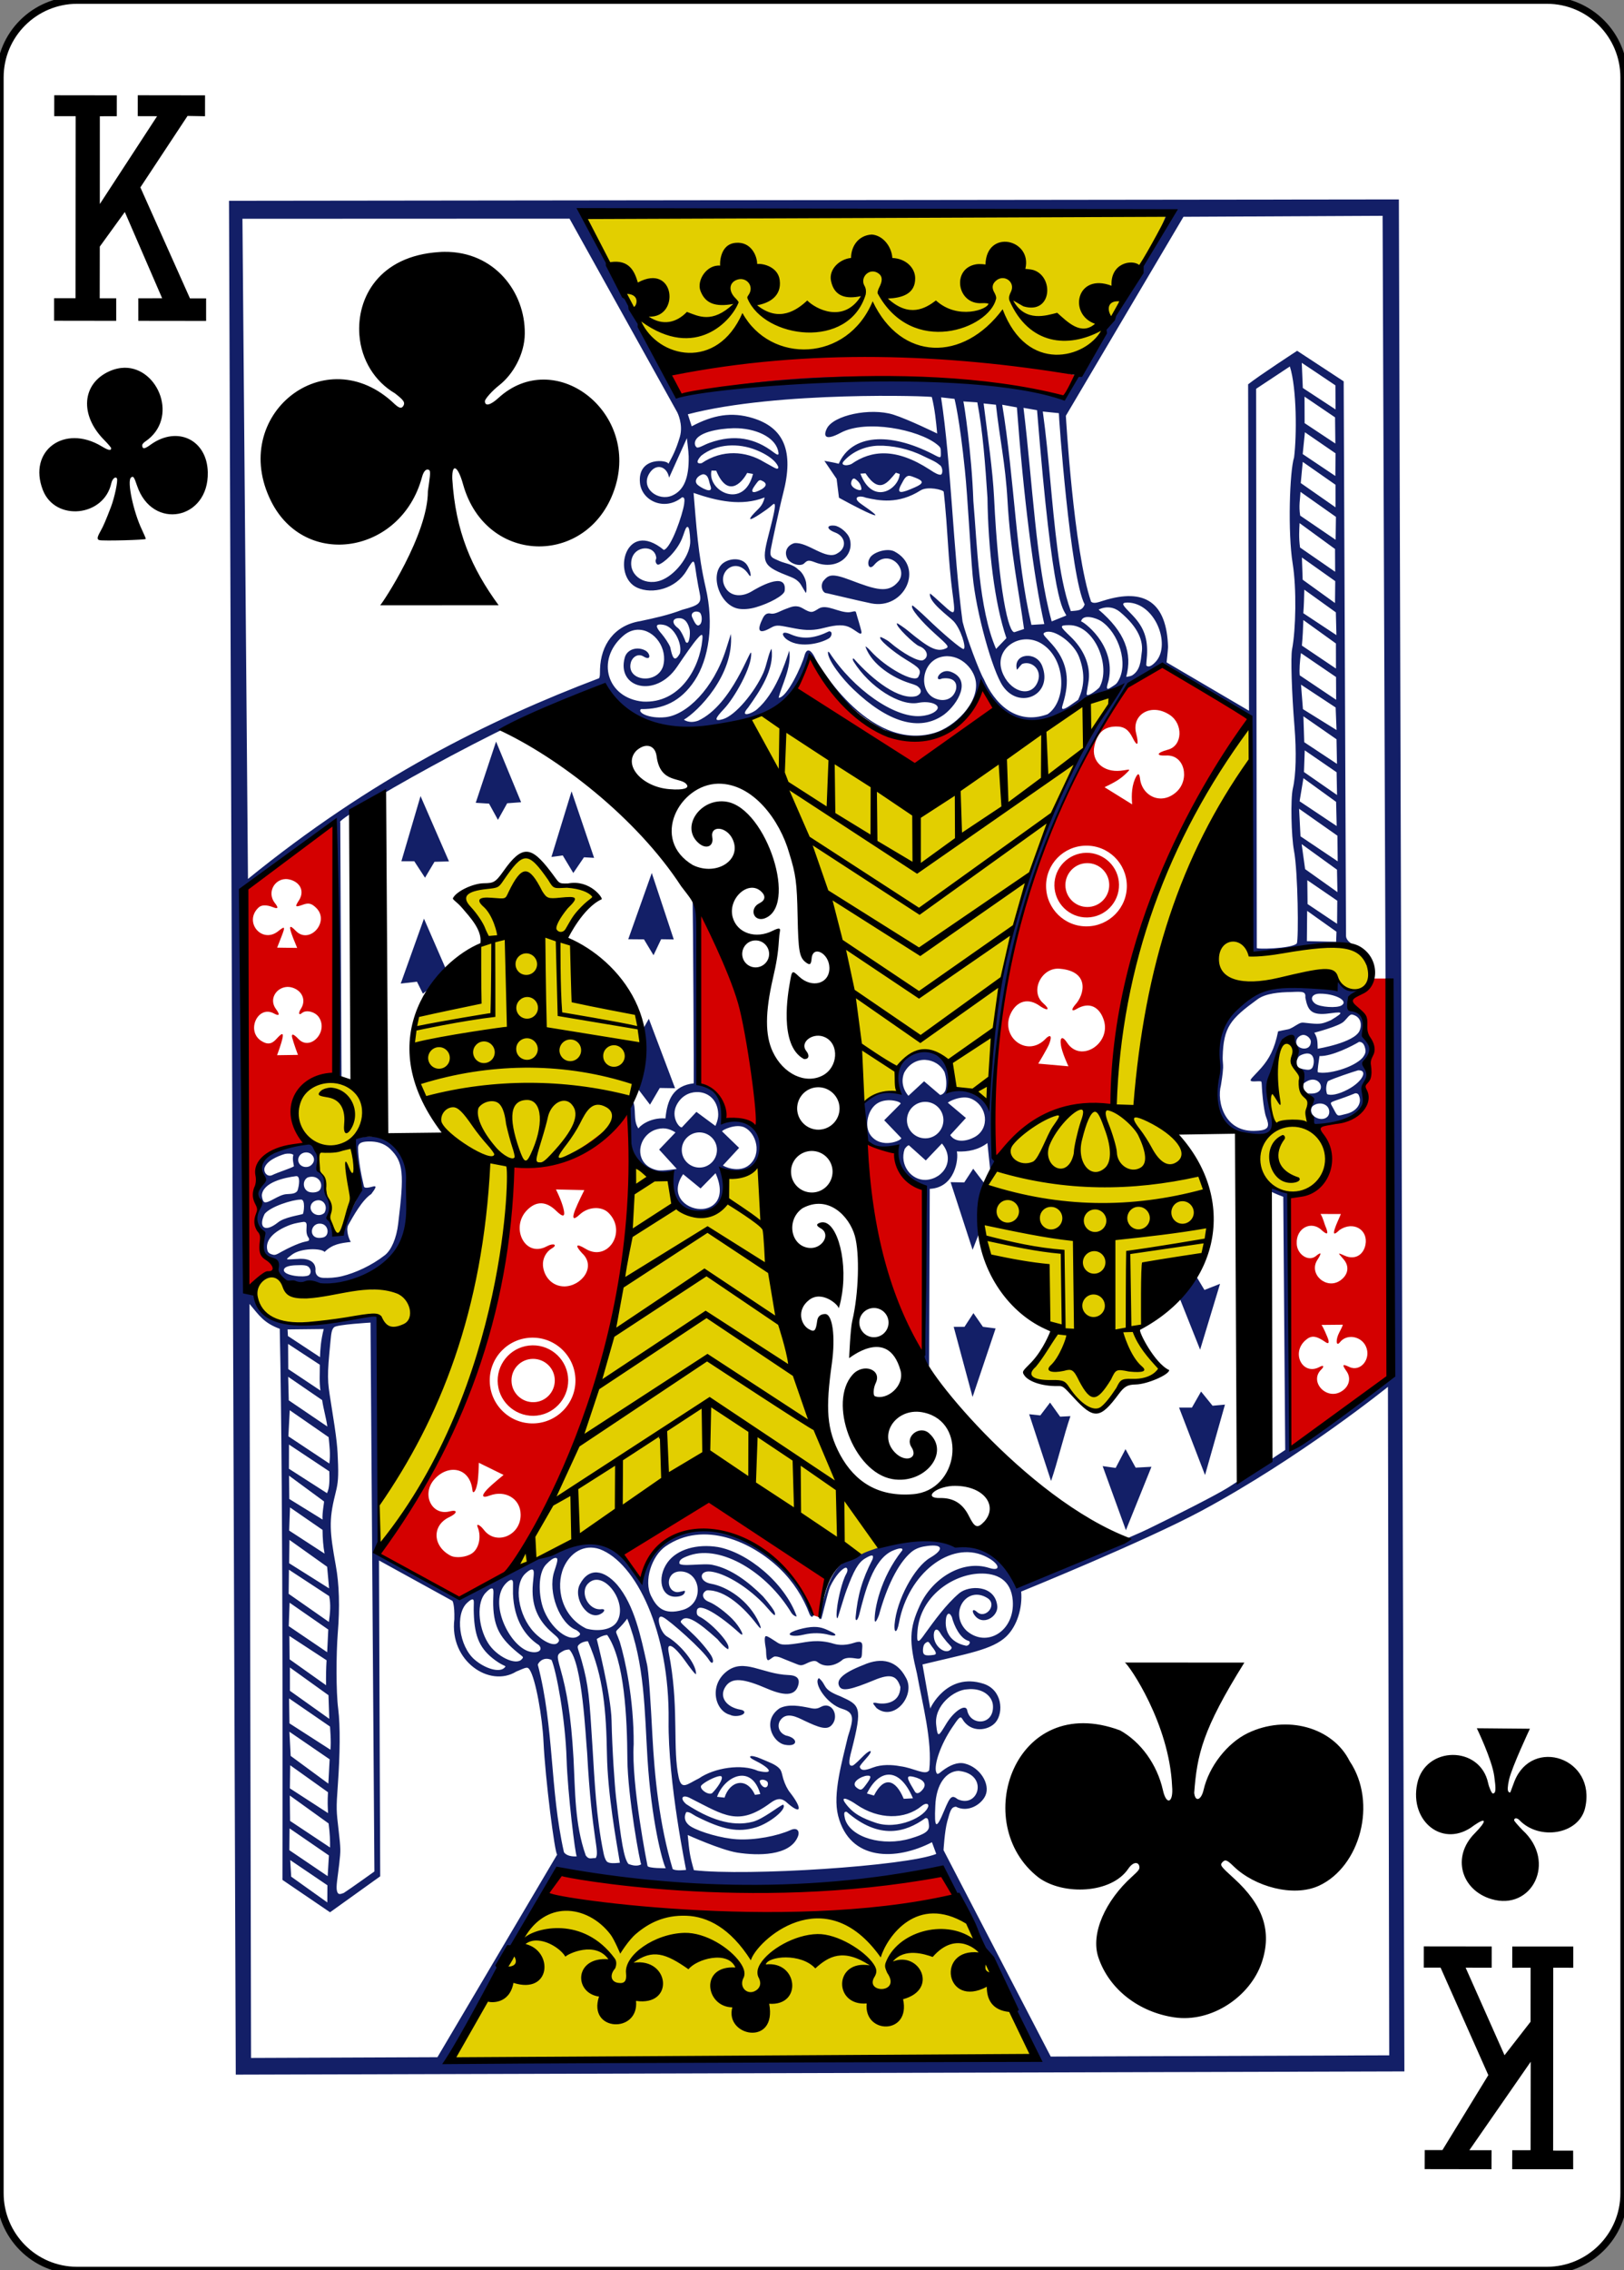 <?xml version="1.0" encoding="utf-8"?>
<!-- Generator: Adobe Illustrator 21.0.1, SVG Export Plug-In . SVG Version: 6.00 Build 0)  -->
<svg version="1.1" baseProfile="tiny"
	 id="svg4423" inkscape:version="0.48.2 r9819" sodipodi:docname="KC.svg" xmlns:cc="http://creativecommons.org/ns#" xmlns:dc="http://purl.org/dc/elements/1.1/" xmlns:inkscape="http://www.inkscape.org/namespaces/inkscape" xmlns:rdf="http://www.w3.org/1999/02/22-rdf-syntax-ns#" xmlns:sodipodi="http://sodipodi.sourceforge.net/DTD/sodipodi-0.dtd" xmlns:svg="http://www.w3.org/2000/svg"
	 xmlns="http://www.w3.org/2000/svg" xmlns:xlink="http://www.w3.org/1999/xlink" x="0px" y="0px" viewBox="0 0 223.2 311.8"
	 overflow="scroll" xml:space="preserve">
<rect x="0" y="0" width="223.2" height="311.8" fill="#808080" stroke="none"/>
<title  id="title3001">Vectorized Playing Cards 1.0</title>
<sodipodi:namedview  bordercolor="#666666" borderopacity="1.0" id="base" inkscape:current-layer="CropMarks" inkscape:cx="272.45299" inkscape:cy="501.42303" inkscape:document-units="px" inkscape:pageopacity="0.0" inkscape:pageshadow="2" inkscape:snap-bbox="true" inkscape:snap-global="false" inkscape:snap-page="true" inkscape:window-height="1036" inkscape:window-maximized="0" inkscape:window-width="942" inkscape:window-x="960" inkscape:window-y="0" inkscape:zoom="1.4142136" pagecolor="#ffffff" showgrid="false">
	</sodipodi:namedview>
<g id="layer1" inkscape:groupmode="layer" inkscape:label="KC">
	<g id="g3931" transform="translate(-735.7,-760.445)">
		<g id="g4858" transform="translate(-1318.198,540.769)">
			<path id="rect6969-7" fill="#FFFFFF" stroke="#000000" stroke-width="0.997" d="M2064.5,219.7h202c5.9,0,10.6,4.8,10.6,10.6
				v290.6c0,5.9-4.8,10.6-10.6,10.6h-202c-5.9,0-10.6-4.8-10.6-10.6V230.3C2053.9,224.4,2058.7,219.7,2064.5,219.7z"/>
		</g>
		<g id="g3440" transform="matrix(0.151,-0.003,0.003,0.151,965.017,1197.839)">
			<g id="g3454" transform="translate(346.104,401.331)">
				
					<path id="path3450" inkscape:connector-curvature="0" sodipodi:nodetypes="cccccccccccccccccccccccccccccccccccccccccscccccccccsscscccccccsccccscsccccccc" fill="#E2CF00" d="
					M-744.6-3110.4l-533.6-8.4l65.1,129.8c138.9-9.6,260.2,4,386.7,10.7L-744.6-3110.4z M-1118.3-2666.6
					c-0.6,0.7-22.3,5.9-20.2,10.8c54,122.1,77.2,221.1,98.2,345.9c12.1-9.4,31.4-8.6,31.4-8.6c-8.6-46.4,49.8-50.9,49.1-2.6
					c11.1,2.8,22.6,3.1,32.5,14.6c7.3-135.8,59-275.3,124-371.4c-72.3,26.9-179.1,95.5-179.1,95.5S-1069.2-2620.4-1118.3-2666.6
					L-1118.3-2666.6z M-682.5-2643.1c-97.4,88.7-139.9,339.5-133.1,343.1c-123-6.6-163.1,128.3-57.9,203.6
					c-4.5,14.1-15.2,25.4-23.5,37.8c10.9,6.5,22.9,8.1,34.8,9.7c8.9,11,17.6,23.6,27.5,24.9c10.9-6.5,18.7-16.3,27.8-24.6
					c11.2-2.6,22.3-5.5,33-10.1c-9.1-13.3-19.9-26.7-20-39c94.1-63.5,83.2-152.7,0.5-199.9c28-149.2,66.3-244.1,109.9-311.3
					L-682.5-2643.1z M-1342.5-2541c-12.3,5.7-19.1,18-28.1,27.6c-12.1,0.3-23.8,4.2-35.4,9.1c0,0,26.9,38.8,25.1,40.8
					c-90.9,56.9-92,142.8-7,201.1c12.1,122.5-95.8,313.8-100.9,308.1l-1,40c73.9-78.5,117.8-222.9,127.5-342
					c147.8-6.8,156-149.3,55.5-205c-7.7-7.3,26.4-39.8,26.4-39.8c-8.3-8.5-22.4-9.8-34.8-11C-1323-2521.6-1329.7-2531.1-1342.5-2541
					z M-720.2-2429.4c19.9,46.9,97.3-8.1,110.1,16.8c10.4,14.2,33.8,16.1,33-7.5c-3.9-23.5-19.2-29-80.5-20
					c-23.2,3.4-32.8,5.5-32.4-5.1C-705.6-2464.8-719.9-2438.8-720.2-2429.4z M-650.8-2360.2c-17.1-0.4-21.4,66.5-21.6,86.6
					c-51.2,77.2,100.2,71.5,36.6-15.1c2.5-11.1-7.7-29.5-7.3-37.5C-648.4-2327-650.1-2357.3-650.8-2360.2z M-1523.5-2338
					c-26.8,0.1-56.8,24.1-14.6,60.4c2.8,1-1.6,8.4-0.4,19.9c11.6,26.4,7.5,65.1,16.7,59.3c10.6-6.7,19.9-35.4,18.5-75.8
					c-0.1-2.6-3.5-5.5-2.8-8.4C-1481.2-2321.8-1501.2-2338.1-1523.5-2338L-1523.5-2338z M-1250.6-2257.3
					c-9.6,130.6-44.3,258.2-119.1,367.9c63.1-27.8,124.5-64.1,183.8-95.1l135.4,87.7c8-3.3,13.5-4.9,18.9-10
					c-61.3-93.7-78.1-227.1-103.1-348c-10.6,7.2-30.4,10.5-30.4,10.5c-2.3,41.7-46.3,54.3-54.1-0.3L-1250.6-2257.3z M-1583.6-2162.2
					c-14.6,0.6-26.4,36.6,14.9,42.8c29.2,4.7,66.9-8.9,85.3-1.8c20.9,34.9,41.3-15.4,12.6-24.3c-30.8-9.5-94.4,12.3-101-7.5
					C-1575.2-2159.8-1579.5-2162.4-1583.6-2162.2z M-1346.6-1590.9l-85.7,144.4l528.9,7.7l-66.2-140.8
					C-968.5-1581-1201.2-1556.7-1346.6-1590.9z"/>
				
					<path id="path3446" inkscape:connector-curvature="0" sodipodi:nodetypes="cccccccccccccsssssccccccsscccccccccccscsscccccssccssssssssssssssscssscssccsscscccccccscssscccscscssccccccscccccccsccccccccccccccccccccccccccssscccssssccccccssscccccccscsssscssccscsscsssccsscccscccccsccssscsscccccccccccccccc" fill="#D40000" d="
					M-1203.2-2976.4l8.2,20.7c113.9-11.4,233-23.2,351.4,9.6c0,0,9.1-18.8,9-20.1C-944.9-2996.8-1193-2994.6-1203.2-2976.4z
					 M-1094.2-2686.2l106.7,72.2c0,0,52.5-35.5,74.9-50.5l-13-20c-47.8,99.8-126.5,18.5-155.7-29.6
					C-1081.3-2714.1-1089.8-2695.9-1094.2-2686.2z M-804.6-2646.3c7.5,0,11.6,3,15.2,10.7c4.1,8.7,5.7,6.6,3.2-4.2
					c-4-17,14.2-27.7,31-16c12.1,8.4,11.1,28.2-2.3,31.5c-10.9,2.7-11.2,5.6-1.7,5.3c17-0.5,21.1,22.3,8.7,33.2
					c-14.2,12.5-31.7,3.1-33-13c-0.6-4.5-1.6-4.5-3.2-2c-4.4,7.3-5,16.9-4.4,25.6l-24.8-16.1c9-4.2,14.6-6.8,21.2-13.4
					c0.9-0.9,1.5-1.5,1.5-1.9c0-0.7-2.8,0.2-7.9,0.6c-15.2,1.3-26.7-8.8-23.3-23C-821.5-2641.1-815.1-2646.3-804.6-2646.3
					L-804.6-2646.3z M-923.5-2254.1c28-30.7,62.4-50.1,109.5-46.3c8.7-130.9,56.6-246.6,131.5-350.1l-79.1-49.8l-32.5,18.7
					C-873.7-2573.6-924-2435.5-923.5-2254.1z M-1517.4-2572.8c0,0-55,39.5-80.6,58.6l-6.2,361.4l7,2.5c0.5,0.8-0.5-5.4,2.8-8.1
					c2.7-2.2,6.9-4.8,9.4-5.6c7-2.4,7.4-7,1-11.2c-5-3.2-6.8-8.1-6.1-16.1c0.5-5.6,0.3-6.9-2-10.8c-2.8-4.8-3-10.9-0.3-17.1
					c1.2-2.9,1.1-3.7-0.9-7.6c-2.5-5-2.7-10.4-0.7-16.2c0.8-2.2,1.4-7,1.4-10.8c0-14.4,12.1-23.7,34.1-26.3c8.6-1,8.9-1.3,5.1-8.6
					c-21.4-41.1,29-61.2,32.6-54.6L-1517.4-2572.8z M-833.9-2538.5c20.3,0.1,36.6,16.7,36.5,36.9c-0.1,20.3-16.7,36.6-37,36.5
					c-20.3-0.1-36.6-16.7-36.5-37S-854.2-2538.7-833.9-2538.5z M-833.7-2532c-16.2-0.1-29.5,13-29.6,29.2
					c-0.1,16.2,13,29.5,29.2,29.6c16.2,0.1,29.5-13,29.6-29.3C-804.4-2518.6-817.5-2531.9-833.7-2532z M-833.2-2522.6
					c11,0.1,19.9,9,19.8,20.1c-0.1,11-9.1,19.9-20.1,19.8c-11-0.1-19.9-9.1-19.8-20.1C-853.2-2513.8-844.2-2522.7-833.2-2522.6z
					 M-1562.6-2522.6c1.5,0,3.1,0.3,4.7,0.8c9.1,3.1,12.1,11.2,7,18.8c-4,5.9-3.6,6.4,3.3,4.1c5.4-1.9,8.1-1.2,12.3,3.1
					c12.4,12.8-6.9,33.5-19,20.5c-6-6.5-6.6-4.6-2.6,6.4c1.3,3.5,3.5,9.1,3.5,9.1l-18.2-0.6c0,0,3-7.2,4.4-10.6
					c3.3-8.2,3.4-9.4-3.2-4.3c-15,11.4-31.4-9-17.5-21.8c2.8-2.6,7.3-2.6,13.4-0.1c4.5,1.9,5,0.6,1.7-3.7
					C-1580.1-2510.5-1573-2522.6-1562.6-2522.6z M-1186.3-2482.4c-8.4,48.3-3.3,116.4-4.3,152.7c19.6,4.2,19.6,17.6,22.3,34.4
					c9.7-3.1,30.3,11.5,33.2,10.3C-1131.9-2334.2-1154.5-2477.4-1186.3-2482.4z M-860.1-2427.1c27.9,2.8,22.1,24.3,13.6,33
					c-4,4.5-3.4,6.5,1,4c12-6.9,21.2-1.5,24.8,10.8c6.1,21.2-21.9,38.7-33.9,19.6c-4-6.5-6.6-5.1-5.7,1.6c0.5,6.5,6.5,19.9,6.5,19.9
					l-27.4-3c0,0,8.7-13.8,10.2-17.5c3.2-7.7,1.6-9.9-4.4-3.7c-17.5,15.4-40.9-5.3-29.4-25.9c5.7-10.2,15.8-13.3,26.6-4.9
					c7.2,4.9,8.9,2.9,2.4-3C-887.7-2407.2-876.5-2428.8-860.1-2427.1L-860.1-2427.1z M-1563.3-2424.5c0.3,0,0.6,0,0.9,0
					c2.4,0.1,4.8,0.8,7.2,2.2c6.7,4,8.5,11.6,4,18.1c-2.5,3.7-1.9,6.1,1,3.7c3.9-3.2,12.3-0.9,15.5,4.4c8.2,13.4-8.7,30.5-19.1,19.2
					c-4.6-5-6.3-5.2-5.9-2c1.4,6,5.1,16.4,5.1,16.4l-19-0.1c0,0,4.3-10.7,5.4-16.2c0.8-4.3-0.9-3.7-5.6,1.3
					c-4.5,4.9-8.5,5.3-14.1,1.5c-13.7-9.5-2.1-32.8,12.2-24.6c4.9,2.8,5.7,1.3,1.9-4C-1580.3-2413.8-1573-2424.2-1563.3-2424.5
					L-1563.3-2424.5z M-575.5-2412.5c-31.4,31.2-21.4,12.6-7.6,37.1c-0.3,16,8.8,28.7,0.9,53.8c-2.5,4.9-2.7,7.2-1.5,12.2
					c-2.8,27.8-25.2,27-47,30.9c3.6-0.2,33.2,57.4-24.3,60.7l-4.1,231.4l91.5-64.6l7.1-361.2L-575.5-2412.5z M-1254.3-2304.3
					c-25.9,15.9-62.6,56.4-107.6,46.5c-8.4,144.3-58.1,255.1-127.7,349.7c23,14.3,48.4,31.4,72,42.5c20.4-10,31.8-14.1,51.9-30
					C-1281.7-2019.4-1253.1-2156.1-1254.3-2304.3z M-1042.7-2273.5c3,74.2,13.6,144.7,51,201.9l5.9-157.5
					c-13.7-3.6-24.8-12.7-28.2-38L-1042.7-2273.5z M-1322.3-2235.5l25.8,1.1c0,0-6.1,11.5-8.8,18c-3.2,7.9-1.8,9.5,4.2,4.1
					c7.8-7,20-7.5,26.3-0.9c16.7,17.4-1.7,44.9-21.6,32.2c-8.5-5.4-10-3.7-3.3,3.9c13.1,12.6-1.2,30.1-16.8,29.9
					c-11.2-0.3-18.4-9.4-19-19.4c-0.3-6.2,3-12.4,8.4-15.4c5.7-3.1,1.7-5.2-4.5-2c-20.2,10.4-33-17.6-17.6-33
					c8.9-8.9,18.1-7.9,26.8,1c6.1,6.2,8.3,5.7,6.7-1.5C-1317.4-2225.5-1322.3-2235.5-1322.3-2235.5L-1322.3-2235.5z M-627.1-2199.4
					l18.5,0.4c-1.9,4.5-4.4,9.1-5.9,13.6c-1.7,4.9-0.5,5.5,4.4,0.9c12.9-8.3,26.3,0.5,23.3,14c-2.1,9.3-10,13.7-19,9.5
					c-7.9-3.7-5.4-2.2-1,3.4c5.3,6.6,3.7,14.1-3.5,19c-12.8,8.6-29.1-6.5-20.5-19.1c5.1-7.5,2.8-6.8-1.7-3.2
					c-6.8,4.8-16.8-2.4-16.8-12c-0.5-13.9,13.7-21.4,23.3-11.4c4.6,4.1,5.8,3.6,3.8-2.2C-624.1-2190.8-624.6-2195.3-627.1-2199.4z
					 M-628.2-2098.5l19.4,0.2c0,0-0.3,1.5-3.4,7c-3.6,6.5-3.2,13.3,0.5,8.8c6.3-7.7,19.4-5.2,23.5,4.4c4.8,11.2-5.2,23.3-15.3,18.4
					c-6.5-3.2-7-2.5-2.7,3.9c4.1,6.2,2.1,13.8-4.9,18c-13.8,8.4-29.7-9.3-18.2-20.1c3.1-2.9,2.2-4.4-1.5-2.4
					c-15.2,7.8-25.8-12.7-12.6-24.3c5.6-4.9,9.8-4.5,18.8,2c2.8,2,3.4,0,1.4-5C-626.5-2096.2-628.2-2098.5-628.2-2098.5z
					 M-1346.8-2101.2c21.5,0.1,38.9,17.7,38.8,39.2c-0.1,21.5-17.7,38.9-39.2,38.8s-38.9-17.7-38.8-39.3
					C-1385.9-2084-1368.4-2101.3-1346.8-2101.2z M-1346.5-2094.2c-17.7-0.1-32.1,14.1-32.3,31.8c-0.1,17.7,14.2,32.1,31.9,32.3
					c17.7,0.1,32.1-14.2,32.3-31.9C-1314.5-2079.7-1328.8-2094.1-1346.5-2094.2z M-1346.4-2081.9c10.9,0.1,19.7,8.9,19.6,19.8
					c-0.1,10.9-8.9,19.7-19.8,19.6c-10.9-0.1-19.7-9-19.6-19.9C-1366.2-2073.2-1357.3-2082-1346.4-2081.9z M-1397.4-1988.4
					l22.3,11.5c0,0-10.8,8.4-15.2,12.8c-5.5,5.6-5.2,8.3,2.2,5.7c14.1-5,27.9,3.2,27.8,17.7c0,19.3-23.1,28.2-33.8,13.3
					c-3.2-4.4-7-6.3-5.6-2.7c3.5,8.7,1,19.6-5.5,23.9c-5.3,3.5-14.7,4.3-19.5,1.8c-16.3-8.9-16.7-27.8-0.8-35c8-3.6,8.3-7.1,0.5-5.3
					c-16.3,3.7-25.3-16.1-13.3-29.3c12.7-14,32.8-10.7,34.6,10.5c0.3,3.8,2.9,1.1,4.2-4.6C-1398-1972.5-1397.4-1988.4-1397.4-1988.4
					z M-1188.2-1952.3c0,0-83.4,45.2-80.9,47.2c0.5,0.3,17.7,25.7,17.7,25.7c42.8-91.8,139.2-13.1,153.9,34.6c3.4,2.2,4,1.6,7.6,3.3
					c0.4-3.3,7.9-36.1,7.9-36.1L-1188.2-1952.3z M-1327.4-1614.2c-4.2,5.1-18.4,19.5-16.6,20.1c120.6,28.5,245.6,29.1,373.1,17.9
					l-9.1-30.8C-1106.3-1577.6-1327.4-1614.2-1327.4-1614.2L-1327.4-1614.2z"/>
				
					<path id="path3444" inkscape:connector-curvature="0" sodipodi:nodetypes="cccccccccccccccscccssccccscccccccscsscccsscccssscccccsscccccccccccsssccccccssscccccscccccccccscsccccssscssscssccscsccccccsssccsccscccascccccccsscccccccscssccccssccccccccccccccssscscccccccccccccccccccccsccscccccccccccccsscccssccscsccsscccsccccscsscccccccsccccccccccccccscccccccsscccsscccsccccccscccsccssccccccsccsccccsscssscscsccccccscccscsccssssscssccsssssccccsccsscccsccccsccccscccscsscccscscsssccssccccccccccccccccccscccccscccscccscccccscccccsccccccccccccccccccccsccssscsscscccccscccccsccssscccccccccccccccccccccscccccccccscccccccccsssccccsccscsccccscsccscsccccsccccccccccscccccccccccccccccscccccccccscccscccccsccscssscccccccccscsssssssscccssscssccsccsccccccccsccscscccscscsccccsscscsccsccccscccccsssccccssccsssssssssscccccccsccccsssscccccscccccccccccccccccccccsccccsscccsccccsccscscccscccccccccccccccccssssccccccccscccsccssccccccccccccccsccccscccsscccsccccscccscsccccccsccccccccccccccccccscccsccccsccscccccscccccccscccccsccccscccccccsscccccccccccccccccscccsccsscsccsscsccscccscccccssccsscccccscccsccscssccscccscccsccssccscsccsccsccsccsccccsccscccscccccscccccssccscccccccccccscccccscccccsccssccsscssccsccccccccccccccccccccccccccccccsccscccccsssssccssscccscsssccccccccccscccscccsccccccscsccccsssscsccsccsccccscsscccccscccscccscccscccsccccccccccccccsccccccccccccccccccsccccccccccccccccccc" fill="#131F67" d="
					M-1601.9-3140.3l-27.7,1703.8l1063.3,18.2l28.8-1702.1L-1601.9-3140.3z M-1278.8-3121.5l530.3,8.8
					c-26.2,64.1-99.9,164.6-96.6,164.9c-109.9-20.5-223.5-32.1-351.2-7.5L-1278.8-3121.5z M-1590-3123.7l297.6,5.8l94.5,178
					c0,0,5.5,11.1,1.9,22.5c-4,12.5-7.4,18-10.9,24.3c0.4-3.6-28.1-7.9-26.2,16.7c1.3,16.6,22.1,26.4,38,13.9
					c2.5-0.2,2.4,2.2,1.8,6.2c-1.6,9.5-12.4,39.4-19.3,41.3c-34.6-29.6-48.3,22.9-24.8,33.9c13.6,6.4,34.9,1.8,45.1-14.6
					c7.8-12.5,6.9-10.4,9,5c0.8,5.7,1.9,12.4,2.5,15.4c1.8,9.3-0.2,11.1-16,15c-12.7,4.6-25.5,7.1-38.6,9.6
					c-23.8,3.4-36.3,21.1-37.4,42.9c-0.2,4.7-0.1,6.9-1.1,8.3c-101.3,36.1-209.1,87.2-323,176.1L-1590-3123.7z M-923.9-2692
					c-3.7-6.2-15.2-38.8-18.2-52.4c-7.4-65.6-7.4-143.2-15.5-204.3l12.2,1.6c0,0,4.3,17.7,8.2,65.4c2,23.7,3.5,72.8,5.1,95.4
					c2.4,33.6,16.4,87.5,25.5,101.2c14.8,22.4,45.9,8.7,36.1-17.7c-5.1-13.7-25.8-11.9-23.2,2.2c0,2.5,2-1.8,5.1-4.3
					c9-3.2,18.9,6.3,13.4,17.4c-6.8,14.2-25.9,7.2-31.9-10.9c-7.2-21.7,18.9-37.3,37.8-23.7c21.1,15.1,20.4,52.1,2.9,63.4
					C-895.6-2648.6-914.9-2670.2-923.9-2692L-923.9-2692z M-852.7-2663.3c-1.2-0.7,0.1-2.9,1.6-8.3c5.8-19.9,2.7-35.6-9.9-50.5
					c-7-8.3-9.7-9.8-5.9-11.2c8.1-3,25.5,10.2,30.1,22.9c4.5,12.5,5.5,25.3-1.6,39.2C-843.1-2668.2-850.5-2662.4-852.7-2663.3z
					 M-830.5-2676.1c0-2.3,1.8-9.7,2.2-13.3c1.7-13.9-4.5-28.2-15.9-39.5c-9.5-9.5-10.4-10.5-1.2-10.4c23.6,0.1,37.9,38.6,26.6,57.2
					C-821.6-2679.2-830.3-2673.3-830.5-2676.1z M-810.2-2688.6c7.6-32.4-23.4-54.8-24.1-53.8c1.7-7.3,14.2-2.8,18.4,0.1
					c15.7,11,24.3,39.2,14.2,54.9c-1.1,1.9-2.4,3-4.2,4c-3.3,2-5.3,3.6-5.9,2.2C-812.4-2682.4-810.5-2687.1-810.2-2688.6
					L-810.2-2688.6z M-1085.3-2800.1c3.4-3.2,4.3-3.2,10.6-0.7c19.7,7.9,35.8-6,31.4-21.1c-1.6-5.5-8.9-11.5-13.5-12.1
					c-7.5-0.9-7.7,3,0.3,6.2c9.8,3.9,10.6,14.4,1.8,19c-10.4,6.7-26.8-11.2-39.1-10c-5.9,1.6-9.8,7.1-6.6,13.8
					C-1097.8-2800.1-1089-2797.1-1085.3-2800.1z M-1107.3-2802.7c-6.8-3.3-9.4-3.3-8-10.8c1-4.9,8.7-38,12.3-50.8
					c10.8-38.3,1.8-59.8-26.4-69c-19.1-6.2-35.8-3.6-55.6,6.4l-3.3-11c82.6-19.8,222.8-12.1,222.3-11.3c2.5,11.1,3.4,22.2,4.2,33.3
					c0,0-26-13.4-39.6-18c-21-6.9-54.5-0.5-60.7,11.5c-3.5,6.8-1.8,11.4,12.5,4.1c23.5-12,70.7-1.5,87.2,12.1
					c3.8,3.1,3.6,3.8,3.6,7.4c0,5.5,0.3,5.8-7.2,1.6c-39.4-21.2-73.6-19.5-85.9,7c-2.7-0.9-13-2.9-13-2.9l10.8,16.6l1.8,17.2
					c0,0,17.9,10.4,27.8,14.9c9.8,4.4,4.2-0.2-7.7-8.8c-8.7-6.4-1.6-8.2,4.2-5.7c12,3,29.5,6.9,50.1-5.6c6.4-3.9,20.8-0.1,21,1.7
					c0,0,1.6,15.1,2.9,46.5c0.6,14.8,2,34.3,2.9,42.2c2.6,24.1,3.5,25.5-8.9,13.7c-4.2-4-11.1-10.5-11.2-10.1
					c-1.8,7.4,16.6,20.9,20.9,25.5c6.4,7,11.4,24.5,8.7,25.5c-1.7,0.6-19.1-14.8-32.8-28.6c-5.1-5.2-12.8-12.1-13-11.9
					c-2.9,1.9,8.5,15.3,19.3,25.4c12.6,11.8,14,12.9,9.7,14.5c-8,3-15.1-1.1-34-17.4c-1.8-1.6-9-6.9-9.4-6.6
					c-1.8,2.3,15.6,19.5,19.6,21.1c7.4,2.8,9.5,10.1,3.5,12.9c-4,1.8-18.5-6.6-30.1-17c-2.1-1.9-7.9-5.1-8.3-4.7
					c-2.4,1.5,10.6,13.1,23,21c12.2,7.7,14.1,9.6,10.8,15.7c-3.1,6.3-29.8-9-43-24.4c-2.8-3.3-5.1-4.7-4.5-3.6
					c5.6,16.5,24.7,28.6,39,33.5c2.6,0.9,6.3,2,7.9,3.4c4,3.3,3.1,6.7-1.4,8.6c-15.5,4-39.4-15.1-56.3-35c-2-0.9-0.8,1.7-0.3,2.6
					c14,23.4,41.4,41.6,58.1,38.6c9.8-1.7,17.6,1.4,17.6,4.7c0,2.7-5.5,6.9-16,7.4c-23.8,1.2-60.4-25.6-81.4-59.1
					c-0.7-1-1.4-1.4-1.5-0.8c-0.7,7,12.4,24.5,22.6,34.5c30.1,29.9,59,40.4,82,24.4c13-9.6,25.8-31.1,6.9-38.7c-10-4-16.7,9.7-8,5.9
					c11.4-1.1,13.8,4.9,12.2,10.6c-3.1,9.6-12.7,11-20.5,6.7c-13.5-7.7-10-32.9,7.7-36.9c16-3.5,29.5,10.2,31.1,23
					c2.4,19.9-20.4,40.9-38.4,45.9c-61.6,16.9-107.6-69.1-107.8-71c-2.9-6-6.6-9.2-9-2.3c-2.7,9.9-17.1,38.9-24.5,38.6
					c2.5-10.3,12.6-27.4,10.5-42.7c-4.3,12.4-13.5,38.8-30.3,52.7c-4.3,3.8-17,8.1-8.1-1.7c10.7-14.4,24.8-34.2,22.3-53
					c-2.9,4.2-4.6,14.8-7.9,21.8c-8.3,17.5-26,38.1-37.5,41.3c-8.5,2.3-7.6-0.5,1.2-9.4c9.4-9.5,26.4-37.8,25.6-50.2
					c-0.4-5.5-18,46.7-49.3,60.5c-8.4,2.9-13.1-1.1-13.1-1.1c12.3-6.8,46.7-39.3,44.3-77.1c0,0-1.9,5.6-4.7,13.9
					c-12.2,35.8-37.2,59-56.4,60.6c-15.3,1.3-25.9-5.1-22-7.8c19.8,0.6,36.2-6,49.3-25c13.3-19.4,18.8-50.8,11.7-84.3
					c-6.4-30.2-7.4-57.3-9.3-86.3c21.6,7.9,43.3,13.2,64.6,5.4c-2.3,8.6-5.8,9.6-11.6,16c-4.1,4.7-2.8,5.8,13.2-5
					c4.7-3.2,6.4-5.7,7.2-4.8c1.3,1.4-1,10.3-5.9,27.9c-7.4,26.3-5.7,28.3,19.5,38.7c4.7,2,6.4,3.8,8.1,5.8c0.8,0.9,4.8,8.5,5.2,8.8
					c0.9,0.6,0.8-7.6,0.4-9.7c-1.2-5.6-4.2-9.8-6.8-11.5C-1095.5-2799.9-1102.7-2800.5-1107.3-2802.7L-1107.3-2802.7z
					 M-634.6-2447.7l0.8-27.5l26.3,19.5l-0.5,9.1L-634.6-2447.7z M-680.3-2442.6l9.5-508.2c0,0,20.8-13.2,31.1-19.7
					c6,20.3,5,63.5,2.2,82.7c-4.3,12.4-7.2,68.2-3.2,96.6c3.2,22.7,1.7,60.1-2.1,77.9c-1.5,7-1.1,39.8,0.8,70.2
					c1.4,23.2,0.5,44.3-2.6,56.3c-2.4,9.5-2.3,43.5-0.1,56.6c3.3,19.3,2.7,81.1,0.9,84.4C-648.2-2441-682.7-2441-680.3-2442.6z
					 M-628.8-2973.6c0,0,20.3,14.1,30.2,21.1l-0.3,21.9l-29.4-20.1L-628.8-2973.6z M-937.4-2944.6l12.7,1.1
					c4.5,26.6,6.1,56.7,7.5,86.9c-0.3,46.5,4.4,95.7,14.7,128l-9.6,9.6c-15.2-37.2-15.3-95.3-18-134.7
					C-930.7-2897.9-937-2944.3-937.4-2944.6L-937.4-2944.6z M-626.9-2942.8l27.4,19.4l-0.2,23.8l-27.6-19.1L-626.9-2942.8z
					 M-919-2942.4l11.2,1.4c2.8,31.5,7.5,52.9,8.8,87.6c1.6,44.8,8.6,81.7,12.7,116.8l-8.4,2.6c-5.7,2.5-14.1-39-16.5-122.9
					C-912-2882.3-915.7-2910.9-919-2942.4L-919-2942.4z M-902.1-2940.9l13.3,2.7c4.3,79.6,12.1,154.5,21,197.5l-11.7,0.5
					C-892.6-2801.6-892.1-2872.4-902.1-2940.9L-902.1-2940.9z M-882.8-2937.7l12.3,2.4c11,182.2,20.2,180,22.9,187.2l-13.4,5.1
					C-874.4-2795.5-875.8-2869.3-882.8-2937.7L-882.8-2937.7z M-830.7-2757.9c-2.2,6.1-7.2,5.4-12.7,5.9c-5.7-16.8-8.9-36.8-11-56.4
					c-4.7-43-5.9-83.2-10.9-125.6l14.6,1.8C-851.1-2931.8-843.3-2782.8-830.7-2757.9L-830.7-2757.9z M-1143-2924.3
					c19.3,1.3,35.2,10.3,36.5,23.1c0.3,2.9-1.9,1.4-4.5-0.6c-16.4-13.1-35.2-17.5-58.2-9.7c-5,1.7-9.1,4.4-11.4,4
					c-2-1.3-2.5-4.4-0.9-7C-1176.1-2923.3-1152.5-2924.9-1143-2924.3z M-1188.3-2899.7c0,20-5.1,31-15.7,35.4
					c-12.8,5.3-28.8-7-20.6-20.2c6.2-10,16.4-6.7,18.1,3.9l16.9-35.6C-1189.7-2916.1-1188.3-2904.7-1188.3-2899.7L-1188.3-2899.7z
					 M-599.7-2890.7l-0.6,20.6l-29.3-20.5l2.4-19.8L-599.7-2890.7z M-1127.1-2904.3c14.5,6.1,19.8,13.3,20.2,16.5
					c-0.9,2.3-2.3,0.7-12.9-5.3c-16.3-10.4-37.7-12.5-56.8-0.1c-4.7,0.8-5.1-1.8-0.3-6.8C-1162.4-2911-1142.5-2910.8-1127.1-2904.3z
					 M-1015.8-2905.9c12.9-0.1,28.2,3.5,41.1,10.3c5.7,3,10.8,4.9,14.5,8.3c3,1.6,3.1,8.4,0.9,8.9c-2,0.2-5.1-1.4-9.9-4.8
					c-30.5-20.7-52.8-18.7-70.9-6.7c-1,0.7-4.1,1.3-5.3,1.2c-3.4-0.3-3.6-1.7-2.1-3.5C-1039.1-2901.5-1026.6-2905.8-1015.8-2905.9
					L-1015.8-2905.9z M-629.7-2883.5l29.4,21.4l-0.4,20.5l-31.2-22.7L-629.7-2883.5z M-1167.8-2886.3l4.3,0.2
					c9.6,24.8,22.6,12.4,28.1,2.6l5.3,1C-1139-2849.7-1172.4-2867.6-1167.8-2886.3L-1167.8-2886.3z M-1175.2-2883.1
					c4.9,0.7,4.6,6.3,6.1,10.4c3.3,9.1-9.7,1.2-11.8-1.1C-1184.7-2877.9-1179.2-2882.8-1175.2-2883.1z M-1027.7-2881
					c12.4,19.8,20.1,8.4,27.6,0l3.5,1.2c-1.2,14-25.1,28.5-35.8-1L-1027.7-2881z M-988.3-2878c1.4,0,4.1,1.1,6.6,2.2
					c7,3,6.6,5.1-1.3,8.4c-12.6,5.3-16.9,5.9-13-1.8C-993.7-2872.8-992.2-2877.6-988.3-2878L-988.3-2878z M-1037.1-2876
					c3.1,2.4,5.1,5,5.4,9.1c0.2,2.9-9.5-0.6-9.3-5.3C-1040.7-2875.2-1039.1-2877.5-1037.1-2876z M-1123.3-2876.7
					c6.3,2.5,5.5,5.5,1,8.2c-8.1,4.3-11.5,3.3-6.2-3.6C-1126-2875.2-1125.4-2876.7-1123.3-2876.7z M-632.3-2856.3l31.8,23.4
					l-0.7,20.8l-31.8-22.6C-634.3-2843.7-632.7-2849.7-632.3-2856.3L-632.3-2856.3z M-1190.6-2835.5c1.5,0.1,2,5.1,2.2,12.5
					c0.3,12.3-12.5,29.2-25.3,34.8c-15.4,6.8-31.5-3.5-28.5-18.2c2.8-13.6,22.1-13.7,22.6-1.1c-1.9,3.3,0.6,6.1,1.7,5.8
					c5-1.2,16.9-11.5,22-23.2c2-4.6,3.2-9.3,4.5-10.3C-1191.1-2835.5-1190.8-2835.5-1190.6-2835.5z M-633.7-2827.9l31.8,24.2
					l-0.3,20.7l-31.5-22.7C-634.8-2814.9-634.1-2821.5-633.7-2827.9L-633.7-2827.9z M-1025.7-2803.2c-2.5,4-0.7,11.4,4.5,5.3
					c13.2-14.7,31.4,4.4,21.2,16.1c-9.3,10.6-20.3,6.9-43.6-2.5c-17-6.9-19.7-4.7-24-0.1c-3.6,3.8-1.9,11.7,2.6,11.7
					c13.8,3.4,25.7,6.7,40,10c30.2,6.8,49.5-31.8,22.1-46.8C-1009.6-2813.1-1023.4-2808.9-1025.7-2803.2z M-1159.6-2801.4
					c-12,10.4-2.9,38.4,14.4,41.3c3.6,0.6,9.1,0.6,15.3-1.1c12.3-3.3,25.8-10.2,26.5-14.4c2.9-19-25.9-2.5-29.7-0.3
					c-9.1,5.3-18.5,4.4-23.2-2.2c-10.5-14.8,9.2-31.1,20.5-13c2.9,4.6,2-3.1-1.1-8.3C-1141.3-2806.9-1153-2806.7-1159.6-2801.4z
					 M-632.2-2796.6l29.9,22.1l-0.6,19.9l-29-21.8L-632.2-2796.6z M-630.6-2767.3l28.3,21.2l0.1,20.7l-29.7-20.5
					C-631.2-2753.3-630.9-2760.3-630.6-2767.3L-630.6-2767.3z M-791.7-2758.8c25.2,0.9,38.7,38.5,25.1,53.8c-4.1,4.5-7.2,5.7-9,3.9
					c-0.4-0.4,0.3-4.5,0.7-9.2c1.1-15-1.9-25.4-12.6-37C-795.7-2756.1-798.7-2758.8-791.7-2758.8z M-1102.6-2759.2
					c-4.8,1.6-9.9,4.9-13.8,4c-3.8-0.9-5.7,1-7.3,3.9c-6,11.5-4.3,15.2,7.3,8.9c5.5-3,7.4-1.8,21.9,1.2c10.4,2.2,17.4,2.1,26.6-0.1
					c11.4-2.7,18.2-2.8,23.9,0.5c5.7,3.3,9.5,7.7,9.8,4.2c-0.6-4.1-3.9-14.8-4.7-18.3c-0.4-1.7-3.2-0.3-5.9-0.1
					c-9.4,0.5-20.5-8.2-27.9-3.9c-5.9,3.5-6.7,4.4-14.6-0.5C-1093.3-2763-1097.4-2761-1102.6-2759.2z M-798.7-2750.4
					c16.8,14.6,20.9,27.4,19,37.7c-1,7.5-1.7,15.9-9.2,20.3c-1.4,0.6-3.4,1-5.3,1.2c6.2-21.4-0.2-40.7-23.9-61.7
					C-811-2756.2-803.9-2754.9-798.7-2750.4z M-1184.2-2758.4c0.8,0,1.6,0.2,2.4,0.5c2.9,1,3.3,8.8,0.9,11.2
					c-2.4,2.4-4.2,0.3-6.8-5.9C-1189.6-2756-1187.4-2758.4-1184.2-2758.4z M-1200.1-2752.7c6.2,0,8.5,5.8,9.5,10.3
					c0.8,3.9-0.6,15.5-3.8,11.4c-0.7-2.5-4-10.5-6.6-12.6C-1207-2748.2-1206.3-2752.7-1200.1-2752.7z M-1217.7-2747.3
					c0.9,0,2.1,0.1,3.5,0.4c9.7,1.8,16.8,17.5,14.4,26.2c-5.4,9.4-7.1,2.9-8.7-5.7c-1.3-3.6-5.1-9.2-7.5-12.2
					C-1221-2744.5-1221.7-2747.2-1217.7-2747.3z M-632-2739.7l29.2,21.9l-0.4,22.8l-30.6-21.5
					C-632.9-2724.5-632.4-2732.1-632-2739.7L-632-2739.7z M-1237.1-2742.9c14.5,0.3,26.6,17.5,21.7,33.7c-6,16.9-34.2,12.7-29.2-4.2
					c1.5-4.8,6.7-8.3,11.6-5.1c7.1,4.6,6.4-2.6,1.9-5.3c-6.9-4.1-16.7-1.9-19,6c-8.1,27.6,27.3,37.7,47.3,9.5
					c7.3-10.3,15.2-21.4,19.6-26c3.9-4.2,4.7-3.7,4,1.8c-3,25.7-21.6,57.5-55.2,55c-32.6-3.8-42.2-38.7-17-59.9
					c4.2-3.6,8.6-5.3,12.9-5.5C-1238-2742.9-1237.6-2743-1237.1-2742.9z M-1063.8-2738c-12.1,5.6-23,7.5-34.7,2.1
					c-8.6-4-8.6,0.1-4.9,3.6c10.7,9.5,30.7,5.7,39.4,0.7C-1061.2-2733.2-1060.2-2738.1-1063.8-2738L-1063.8-2738z M-603.3-2687.3
					l-0.3,20.7l-32.7-22.9c-0.4-5,0.3-12.5,1.5-20.2L-603.3-2687.3z M-635.3-2681l31.1,21.4l0.4,20.5l-30.2-19.6L-635.3-2681z
					 M-633.7-2652.2l29.7,21.5l0,22.4l-29.4-20.3L-633.7-2652.2z M-1368.7-2643.8l-19.6,55.3l12.1,1l7.8,14.9l8.7-14.9l12.7-0.7
					L-1368.7-2643.8z M-633.1-2621.2l28.6,20.5l0,20.7l-29.7-21.5L-633.1-2621.2z M-634.8-2595.9l29.3,22.1l0.1,22l-33.3-23.2
					L-634.8-2595.9z M-1300.9-2597.2l-19.5,59.3l10.3-1.2l9.3,16.2l10-14.1l9.2,0.7L-1300.9-2597.2z M-1438.4-2595.6l-18.6,58.9
					l11.7,0.2l9.5,15.2l8.9-14.3l13.2-0.1L-1438.4-2595.6z M-639.3-2568.2l34.4,25.2l-0.2,23.3l-33.4-23.4L-639.3-2568.2z
					 M-605.9-2512.1l0,20.4l-29-21.5l-2.7-22.8L-605.9-2512.1z M-1229.4-2521.5l-22.6,59.8l14.3,0.4l8.4,14.6l7.2-14.4l11.5,0.4
					L-1229.4-2521.5z M-633.1-2503.1l26.9,19.2l-0.6,21l-26.5-18.5L-633.1-2503.1z M-1154.9-2270l-15.2-15.3
					c-0.2-1.2,12.9-7.2,20.7-3.1c10.4,5.5,15.4,24.4,3.4,34.1c-9.5,7.7-23.6,0.8-23.9-0.1L-1154.9-2270z M-1168.2-2294.9
					c0.8-23.1-11.3-29.2-21.2-34.1c0,0,1.3-146.2,1.6-150.6c0,0.6-2.2-15.9-2.5-16.9h0c0,0-2.4-0.7-2.4-0.7
					c0.1,14.8-2.1,166.7-2.3,167.7c-18.8,1.8-24.4,14.4-26.4,31.4c-14.6-1.4-24.4,7.2-24.7,8.7c-5.3-7.6-1-18.4-5.1-26.3
					c-13.9,45.2,10.8,72.9,32.9,70.8c2.6,43.7,50.5,52.6,50-0.4C-1110.1-2247.3-1128.7-2301.2-1168.2-2294.9z M-1437.5-2484.1
					l-22.3,58.6l14.8-1.4l5.2,11c24.1-20.3,35.3,12.1,23.9-15.8L-1437.5-2484.1z M-639.7-2362.5c2.7-0.1,6.2,2.4,6.9,5.7
					c0.3,10-13,7.5-13.3,1.2C-646.3-2360.1-642.2-2362.4-639.7-2362.5z M-632.3-2297.6c5.9-4.6,15-1.8,15,5.4
					c0,6.3-7.3,8.3-12.9,4.6C-634.5-2290.3-634.7-2295.4-632.3-2297.6L-632.3-2297.6z M-631.8-2280c31.6,3.1,55.6-17.9,45.8-33.6
					c8.7-10.5,1.9-16.8,4.4-22.9c6.9-6.8,1.5-21.7-0.1-21.8c-1-19.9-6.7-22.6-15.1-33.3c-2.5-3.1,6.1-5.9,9.6-11.2
					c-8.8,3.2-17.3-3.5-17.2-5l-3.6-4.7c-58.7,1.5-111.4,4.5-111,84c-9.1,33.6,4.5,63.9,45.6,55.5c9.1-7.8,3.5-19.5,2.5-25.1
					c-3.2-15.4,1.1-25.3,2.3-32.4c3.9-22.1,20.6-42.4,21.7-7.6c2.9-4.3,1.6-5,6.4-6.7c11.3-3.8,11.1,7.5,8.7,12.1
					c-1.5,2.3-3.8,2.1-6,1.8c-3.3-0.5-7.5-1.8-7.5-3c-1,3.6,5.7,10.5,4.9,13.8c-1,3.2-1.5,2.9,1.5,0.9c14.3-9.8,22.7,12.9,2.3,9.9
					C-626.8-2303.6-642-2288.2-631.8-2280z M-650.2-2401.7c11.1-0.3,13.8-0.4,13.2,5.4c1.9,10.8,4.5,15.9,18.5,15
					c14.2-1.5,18.7-2.3,4.3,5.9c-7.3,3-9.6,3.6-18.1,2.6c-8.6-0.9-7.9-1.8-12.9,1c-2.8,1.6-5.8,3.5-8,3.9c-3.3,0.5-9.2,1.7-9.2,1.7
					c-3.7,16.6-8.9,25-15.9,32.8c-10,10.9-15,12.8-3,12.2c4.4,0.4,2.2-1.9,3.8,16.2c0.5,6.3,1.6,13.7,2.5,16.1
					c3,8.3,3.3,12.4-8.6,12.7c-29.7,1.6-36-27.4-31.8-42c0.4-2.3,1.9-10,2.3-16c0.2-3.3-0.4-6.2-0.2-9.6
					c1.2-27.5,7.9-34.6,32.7-51.9C-673.2-2401-660-2401.8-650.2-2401.7z M-624.2-2399.7c13.7,0,26.8,6.8,20.1,11
					c-4.3,2.7-19.7,1.2-23.9-1.9C-633.4-2394.7-631.2-2399.7-624.2-2399.7z M-1234.7-2389l-5.6,9.5l-6.6,44.6l0.8,9.1l10.9,14.9
					l9.2-15l13.9,0.5L-1234.7-2389z M-595-2380.2c8.8,2,9,10.1,6.7,15c-5.2,10.8-38.4,15.5-38.4,15.5c-0.2-4.7,0.6-9.2-2.8-14.6
					c0,0,22.2-5.3,26.9-9.5C-599.4-2376.6-597.4-2380.2-595-2380.2L-595-2380.2z M-588.9-2355.2c3.2,0.1,4.9,2.5,5.6,7.2
					c0.4,2.5-0.6,4.7-2.8,7.4c-8.6,9-32.4,14.8-40.9,12.3c-0.6-0.8,1.1-10.4,1.8-14.7C-613.8-2342.3-594.4-2352-588.9-2355.2z
					 M-927.2-2305.8c-11-16.5-36.1-14.7-33.4-13.5c0.5-14-1.5-33.2-22.7-35.7c-21.3-2.1-32.9,25.9-25,38
					c-13.1-5.7-33.1,7.6-33.2,8.9c-1.7,0-17.6,39.7,28.1,42.7c3.8,18.9,10.7,28.2,25.2,36.3l-2.8,154l5,7.1l3.8-161.3
					c23.4-0.6,26.9-27.3,25.3-33.5c10.4,0.7,19.9-1.2,28-7.1l2.2,26.4c0,0,5.7-9.2,4.6-14.1c-7.1-151.4,51-313.8,125-418.4
					c3.9-4.4,5.2-9.7,7.1-9.7c17.7-9.1,28.9-15.2,28.9-15.2c28.6,14.5,79.4,49,79.4,49l-3.6,215.5c-0.8-2.1,96.3-8.8,94.8-6.2
					c0,0-8.4-3.5-8.4-9.2l7.9-504.2l-41.8-28.6c0,0-35.3,22-45.2,29.6l-5.1,296.8l-74.1-45.5c0,0,1.4-10.5,1.6-13.9
					c-0.4-40.5-20-54.5-58.1-43.3c-5.1,1.5-8.7,2.8-11.1,0.7c-15-46.9-19.6-169.5-19.6-169.5l110.6-178.8l181.2,2.7l-11.1,691.6
					l-0.9,362.6l-93.9,65.5l3.4-232.2c0,0-13.1-6.6-16.6-7.1c-1.3-0.1-3,2.8-0.7,4.3c3.4,2.2,11.7,5.4,11.7,5.4l-2.8,230.2
					c0,0-36.5,23.5-52.7,33.2c-12.1,7.2-50.4,25.5-73.1,36c-8.8,4.1-17.7,7.3-18.5,8c-30.9,12.5-58.6,21.1-84.4,34.2
					c-17.7,6.8-16.8-0.2-20.4-6c-36-37.1-83.3-40.2-122-24.2c-6,2.1-13.4,3.9-18.4,7.2c-1.5,1-4,2.2-5.6,2.5
					c-3.4,0.7-7.1,2.1-10.2,4.5c-5.6,4.3-9.4,11.3-12.7,18.3c-2,4.3-8.3,24.6-9.2,30.7c-0.2,1,1.9,0.8,2,0.9
					c0.3,0.4,6.4-24.6,8.7-29.3c5-10,11.1-16,14.3-16.9c1.5-0.2,2.7,2.1,0.6,5.6c-4.1,7-7.6,22-8.7,28.8c-1,6.3-1.3,11.3-0.1,11.5
					c0.2,0.2,6.1-18.9,8.8-25.6c6.9-17.5,11.1-24.8,17.5-28.4c6.5-3.7,8-3.2,6.7,0.9c-10,18.5-14.2,32.5-16.5,52.3
					c-0.4,4,1.6,4.1,3.4-2.4c5.7-20.8,13.4-48.8,30.6-56.9c7.3-3.1,10.5-2.9,9.7-0.6c-20.8,25.1-26.4,53.4-26.4,62.6
					c0,3.1,1.3,2.5,4-4.1c7.4-25.1,18-46.3,30.3-56.5c4.8-4,10.4-5,15.2-5.5c14.3-1.5,14.7,3.8,2.1,10.8
					c-14.3,8-31.3,37.6-33.6,60.1c-0.8,7.8,2,8.7,4.1-1.7c9.3-44.6,48.3-73.5,78.8-59.1c13.7,6.5,16.1,15.1,4.1,11
					c-24.2-8.2-51.7,8.5-63.4,32.4c-10.6,21.6-10.6,33.1-4.1,62.4c4.3,27.1,13,61.8,9.4,88.1c-3.5,5.1-13.9-2.4-26.4-4.2
					c-7.5-1.6-16.7-2.1-24.7,0.7c-6.9,2.5-10.8,3.1-12-0.7c-0.4-1.2,5.4-6.9,8.1-10.1c4.2-5.1,1.9-5.9-4-0.5
					c-2.9,2.7-9,8.9-10.7,9.2c-3.6,0.7-3.7-3.4-0.6-13.8c11.1-40.1,8.4-40.9-9.1-49.4c-17.3-7-11.7-10.2-19.3-17
					c-5.5,4.1,6.6,23.9,20.7,28.4c11.5,3.7,10,9.6,4.6,25.5c-5.6,22.2-15,51.6-10.3,71.6c9.8,41.9,52.2,41.9,84.9,25.8l3.7,10.7
					c-27.6,10.5-172.3,17-220.8,10.4c-3.5-13.2-3.8-16.6-5-32.1c0,0,29.8,14.2,44.7,16.9c18.7,3.3,47.5,4.1,55.3-13
					c2.4-5,0.1-9.3-6.4-6.5c-12,5.1-32.4,8.7-48.8,7.4c-13.8-1.1-33.3-7.1-41.7-12.4c-4-2.5-7.3-7.3-4-13.2c2.8-0.6,6.4,2.6,8.6,3.8
					c24.6,13.1,38.2,15.8,54.5,11.3c12.4-3.4,29.2-16.3,25.2-20.2c-4.2,1.4-18.2,12.6-27.8,15c-19.7,4.8-40.4-3.6-60.4-17.2
					c-6.2-5.6-3.2-9.5,4.4-5c30.1,15.9,42.6,26.4,72.2,5.5c6.6-4.7,10.2-4,14-1c14.8,13.9,14.9,6.3,4.2-8c-2.5-3.2-4.6-7.8-6-12.6
					c-1-3.5-1.2-7.1-3.2-9.4c-3.4-4-9.5-6.1-16.5-9.3c-10.1-4.7-13.6-2.6-6.1,1.2c13.1,6.7,19.3,13.7,3,9.7
					c-14.7-7-39.6-3.7-53.9,5.7c-11.1,5.2-16.1,10.8-18.5-1.4c-4.9-25.5,1.1-59.8-5.3-104.3c-1.2-8.5-2.8-13.9-1-15
					c2.3-1.4,7.8,4.1,14.7,14.2c3.1,4.6,9.3,13.3,9.3,11.5c0.4-9.4-13.8-27.3-25.7-34.5c-6.5-3.9-10.7-21.7-3.2-17.6
					c5.8,3,35.6,30.3,41.2,40c2.6,4.5,4.9,1.7,2.2-3.6c-1.6-3.2-8.6-12.5-15.4-19.4c-12.1-12.3-13.5-11.8-11.1-14.2
					c4.8-4.8,14.7,1.7,32.2,18.2c4.5,5.9,10.4,11.2,9.7,8.3c1.9-4.5-15.6-24.1-26.1-29.4c-2-1.3-2.2-2.6-2-5
					c1.2-9.1,21.4,4.7,38.2,20.6c6.3,6,1.2-5.1-6-12.7c-5.7-6-14.9-13.5-21.2-16.1c-6.3-2.7-6.5-8.2-1.5-10.4
					c17.1-0.4,34.3,17.4,44.6,31.4c2.8,3.8,5.4,6.8,2.6-0.4c-9.3-21.7-29.3-34.2-43.2-36.9c-11.3-2.2-10.9-12.5-0.2-11.1
					c11.7,1.5,30.8,12.5,46.8,29.3c4.7,4.9,12.4,15.9,10.9,9.5c0-1.7-4.9-8.6-10.5-15.3c-13.1-13.6-28.4-25.6-44.8-29.4
					c-7.7-2.3-30.6,1.6-30.7-2.4c0-2.9,2.5-4.6,9.8-6.9c28.5-8.8,69.3,16.3,91.2,54.1c1.6,2.7,4.6,3.9,4.8,3.3
					c-10.3-30.7-43.7-59.1-70.6-64.4c-18.3-3.3-36.9,1-46,13.2c-10.2,13.7-6.7,32.4,8.2,31.2c7.8-0.6,7.3-5,7.1-5.1
					c-0.5-0.5-5.1,1.5-7.9,0.9c-10.1-2.2-8.7-20.6,6.2-18.5c17.1,2.4,18.9,29.5-0.3,34.8c-17.8,4.9-24.1-3.3-28.7-13
					c-6.8-14.2,1.3-36.6,13.9-45c35.4-23.5,79.1-2.3,103.6,22.3c12.1,12.2,20.8,26.5,26.2,41.8c1.4,3.6,4,3.4,3.1-0.4
					c-33.2-90.3-137.8-102.1-154.7-33.7c0,0-0.6,2.1-10.4-12.4c-15.8-23.5-40.1-29.2-70.5-14c-30.6,10.8-41,17.8-62.2,28.3
					c-3.1,1-22.8,14-25.9,11.2c-29.4-20.4-55.2-27.6-69.1-42.4c0.5-2.6-1.1-42.9-1.1-42.9l4.3-173.1c0.2-1.7-15.8,0.8-42.5,4.4
					c-71,12.7-64.1-24.4-73.4-27.2c-4.9-1.1-4.6,1-3.2-132.5c0.4-38.8,1-106.9,1.4-151.5c0.3-44.5,1-81.7,1.4-82.4s4.5-4.1,9.1-7.3
					c17.5-11.9,27.3-19.1,65.7-47.1c8.7-6.3,10.9-7.4,10.9-7.4c2.7,80.3-2.9,164.4-2.2,233.4l3.2,0.1l3.5-231.5
					c-6.5-1.8,150.7-89.5,236.4-117.2c1.6-0.5,5.6,1.3,5.6,1.3c47.6,60.9,176.5,45.4,188.3-27.3c20.4,44.9,112.1,133.1,157,30
					c0,0,14.9,30.2,28.1,32.5c29.8,4.6,33.2-0.1,99.6-30.6C-875-2571.9-918.9-2452-927.2-2305.8L-927.2-2305.8z M-966.6-2335.1
					c1.5,5.1,2,11.6,0.4,16.7c-2,4-4.9,3.9-4.9,3.9l-14.3-12.7l-14.5,12.9c0,0-8.5-9-3.5-21
					C-993.9-2352.2-973.1-2348.7-966.6-2335.1z M-590.4-2329.3c9.3-0.4,4.3,10.2-9.6,17.2c-8.7,4.4-15.9,5.5-19,3.8
					c-1.6-5.1-0.1-9.6,1-11.7C-612.1-2322.8-595.8-2327.8-590.4-2329.3L-590.4-2329.3z M-1192.5-2321.5c10.4,0,19.2,7.5,19.2,20.6
					c0,5.3-2.8,10.5-2.8,10.5l-17-13.1l-13.5,13.8c-2.3,0.7-10.2-9.5-4.4-20.4C-1206.7-2318-1199.6-2321.5-1192.5-2321.5z
					 M-942.6-2310.4c14.4,6.9,16.5,27.3,2.2,34.8c-6.8,3.6-17.4,5.4-22.2-2.2l14.6-15.3l-16.1-14.1
					C-964.8-2307.8-951.4-2314.6-942.6-2310.4L-942.6-2310.4z M-593.4-2308.5c2.5,0,3.1,1,3.8,3.4c1.9,6.7-3.4,13.3-12.4,15.2
					c-8.3,1.8-7.5,2.8-11.3-4.7c-3-5.9-3.8-5.6,1.1-7.4C-606.4-2303.8-600.2-2305.9-593.4-2308.5z M-1007.3-2307.1
					c0,0-10.5,10.3-15.1,14.6l15.2,16.5c0.7,2-18.1,10-27.7-2.9c-6.2-8.4-2.3-24.1,6.9-29.3
					C-1018.7-2313.5-1005.5-2308.6-1007.3-2307.1z M-985-2308.5c9.2,0.1,16.5,7.5,16.5,16.7c-0.1,9.2-7.5,16.6-16.7,16.5
					c-9.2-0.1-16.6-7.6-16.5-16.7S-994.2-2308.5-985-2308.5z M-1212.5-2285.2l-15.2,15.3l15.7,17.9c0,0-12.8,1.8-17.3,0.9
					c-21.8-4.6-19.2-30.2-2.1-36.7C-1224.1-2290.2-1218.8-2289.3-1212.5-2285.2z M-1504.9-2285.9c0,0,2.2,33.1,4.7,44.4
					c-2,12.8-10.5,21.4-14.6,34.6c-2.1,5.8-9.8,13.6-11.1,5.3c-5.2-10.3,0.2-22.9-4.1-30.3c-2.1-6.8-1.4-10.8-2.7-17.9
					c-3.2-5.9-5.8-8.7-5.2-13.9c-0.4-23.4-6.3-18.9-16.7-17.2c-8.6,2.6-20.2,3.5-27,8.4c-14.9,10-7,16.1-12.9,31.6
					c0.7,6.9,2.4,9.4,1,15.2c-6.2,27.8,4.3,25.7,3.9,26.1c-4.5,6.3,0.6,20.8,2.7,20.1c12.7,3.4,7.9,12.6,11.9,17.6
					c4.1,4.9,3.8,7.3,21.3,8.1c31.5,3.1,81.8-0.5,93.4-38.8C-1452.4-2246.7-1441.5-2294.3-1504.9-2285.9z M-1191-2284.8
					c8.9,0.1,16,7.3,15.9,16.1c-0.1,8.9-7.3,16-16.1,15.9s-16-7.3-15.9-16.1C-1207.1-2277.7-1199.8-2284.8-1191-2284.8z
					 M-1491.1-2282.5c6,0.1,13,1.5,18.6,7.1c12.1,12.1,12.5,22.9,6,68.5c-1.8,12.8-6.6,23.5-12.7,28.1
					c-12.3,9.2-27.2,15.6-39.4,18.3c-6.5,1.4-12,1.4-16.4,1.2c-4.7-0.1-7.4-2.4-7.6-6.3c1.3-10.6-9.6-11.9-15.9-11.4
					c-11.2,0.2-12.4,1.4-5.3-3.9c8.1-6,26.5-5.7,29.9-2c7.3-7,14.8-7.7,24-8.6c-1.3-2-4.4-10.1-2.2-15.1
					c4.9-8.2,13.2-22.8,21.7-28.1c8.5-10.7,1.4-5.9-3.8-5.8c-2.9,0-2.7-0.9-3.1-2.9c-1.9-8.5-4.5-24.3-4.3-33.7
					C-1501.4-2281.8-1497.1-2282.6-1491.1-2282.5z M-1544.2-2271.9c3.2,2.9,3.1,7-0.4,9.9c-4,3.3-11.7,1.3-11.7-5.2
					C-1555.7-2273.7-1548-2275.4-1544.2-2271.9z M-985.4-2237.5c-13.5,0.4-24.2-14.2-18.9-28.5c2.9-3.8,4-3.2,4-3.2l15,14l15-15.1
					C-958.3-2255.4-969.1-2238.3-985.4-2237.5z M-1560.6-2271.7c-1.2,4.2,0.2,8.4,0.3,10.4c-2.7,1.8-14.1,4.9-20.3,7.8
					c-4.3,1.4-7.2-2.7-6.6-6.3c1.7-6.7,11.8-10.9,19-12.9C-1565.8-2273.1-1562.2-2273.2-1560.6-2271.7z M-1558.5-2252.3
					c4.1-0.4,2.7,8.5,1.1,13c-1.6,3.2-6.1,3-10.2,3.2c-7.2,0.3-16.4,8.3-20.2,6.9c-1.3-0.6-2.1-4-2.2-6.2
					C-1588.9-2247.3-1569-2251.2-1558.5-2252.3L-1558.5-2252.3z M-1537.1-2239.4c-1.4,2-5.8,2.8-9.5,1.8c-6-1.8-6.7-10.4-1.4-13.3
					C-1538.6-2253.9-1533.2-2245-1537.1-2239.4z M-942.3-2246.8l-8.4,12.3l-12.4-0.5l18.8,61.9l9.8-23.8c1.5-11,3.2-22,4.5-33.1
					L-942.3-2246.8z M-1206.3-2247.1l15.6,13.3l13.9-13.6c9.7,22.8-2.2,32.9-14.6,32.3C-1205.1-2215.7-1219.4-2229-1206.3-2247.1z
					 M-1554.9-2230.9c5-0.9,2.6,12.7,1.9,13.1c-3.2,1.1-17.1,2.6-23,7.4c-12.6,9.5-17.8,3.4-11.8-8.1
					C-1582.3-2225.2-1562.1-2231-1554.9-2230.9z M-1539.2-2230c5.5-0.4,9.3,5.8,5.8,11.6c-4.7,4.2-12.6,0.9-12.5-5.2
					C-1545.8-2227.4-1542.6-2229.8-1539.2-2230z M-1548-2195.7c0.7,3.2-0.4,2.2-6.2,3.8c-3.2,0.9-8.3,2.9-13.6,5.4
					c-7.8,3.7-10,5.8-12.7,5.3c-2.2-0.5-4.6-1.5-5.3-3.7c-2.5-8.8,4.8-17.6,21.6-23.4c3.5-1.2,9.7-2.1,11.8-2.3
					C-1546.7-2210.5-1552.9-2202-1548-2195.7z M-1537.9-2208.7c8.1,0,9.3,10.8,3.3,12.5C-1548.8-2192.8-1547.3-2208.9-1537.9-2208.7
					z M-1548.7-2169.5c2.2,2.2,2.5,5.8-0.1,7.6c-4.7,2.2-22.5-0.1-22.5-5.1c0-3.3,6-4.3,11.5-4.3
					C-1554.2-2171.4-1550.4-2171.3-1548.7-2169.5z M-742.7-2147.4l-15.1,19.4l18.7,49.8l19.3-59.5l-14.3,5.3L-742.7-2147.4z
					 M-1576.1-2113.8c0.3,152.3-7.5,501.1-7.5,501.1l42.7,30.3l46.3-31.8c1.8-109.8,2.9-185.5,4.6-287.2l66.1,38.1c0,0,2,3,1.4,16.7
					c-5.4,37.8,30.8,63.2,55.4,48.7c9.5-3.8,10.2-4.4,12.2-1.4c5.3,8.3,10.7,43.3,11.3,65.7c0.9,33.6,8.3,102.3,10.4,102.8
					l-112.6,182.1l-169.6-2.7l12.2-685.6C-1594.6-2126.4-1590.7-2119.5-1576.1-2113.8L-1576.1-2113.8z M-944.7-2115.5l-8.4,12.3
					l-9.8-0.2l15.9,64.1l22.2-61.9l-11.5-1.7L-944.7-2115.5z M-1499.8-1618.7c0,0-21.5,14.8-28.3,19c-3.6,1.3-5.3,1.5-6.1-1.9
					c-1-4.2,0.9-12.1,2.6-25.1c1.6-12.1,1.6-12.7,0-30c-1.7-18-2-18.8,0.2-42.5c2.4-26.4,3.3-52.2,1.6-68.1
					c-1.7-15.2-0.9-49.7,1-68.9c2.4-23.6,2.2-44.3-0.6-61.4c-4.9-30.6-5.6-41.2,0.6-64c2.3-8.5,3.5-13.1,3.3-27.5
					c-0.2-16-0.4-21.2-5.4-56.8c-2.9-20.5-3.1-23.3,0.7-55.5c0.8-6.5,1.1-10.8,3.6-12.9c2.9-2.4,33.2-3.5,33.2-3.5L-1499.8-1618.7z
					 M-1569-2113.1l32.9,0.3c-2.8,10.2-3.5,18.1-3.9,25.5l-28.8-19.8L-1569-2113.1z M-1568.8-2099.9l28.5,19.5
					c-0.1,8-0.9,15.6,0.1,23.5l-28.9-20.1L-1568.8-2099.9z M-1569.3-2070l30.5,21.8c1,8.3,3.4,16.6,4.2,24.1l-34.6-24.5
					L-1569.3-2070z M-568.9-2041l-10.9,607.8l-308-5l-93.8-189.6c0,0,1.3-17.2,3.9-26c3.1-10.6,4-12.9,8.1-13.3
					c10.8,5.9,23.2-1.4,27.1-9.6c4.8-10.1-4.2-25.8-18.4-29.5c-6.3-1.6-13.2,1.1-20.3,6.2c-4.1,3.3-5,3.7-5.8,0.7
					c-1.7-6.7,4.6-24.5,15.4-39.8c6-8.5,7.7-10.9,9.5-7.6c7.4,13.4,23.8,11,30.2,3.6c7.7-8.9,6.6-29.5-10.4-35.3
					c-33.2-11.4-49.2,21.8-48.8,21.7l-6.3-40.3c40.4-9,63.7-12,76.7-23.9c10.2-9.4,15.4-25.9,14.4-40.6c0,0,112.6-43.1,165.4-70.1
					C-649.8-1978.2-568.9-2041-568.9-2041L-568.9-2041z M-739-2040.1l-8.6,14.4l-11.7-0.2l22.4,61.8l19.4-63.7l-11.3,0.8
					L-739-2040.1z M-1568.5-2039.6l34.9,25.2c0.6,8,1.5,15,0.2,24l-36.8-25.5L-1568.5-2039.6z M-876.6-2032.8l-9.1,11.5l-10.1-1.3
					l18.7,61.1c6.4-17.4,12.4-41.2,18.8-58.6l-9.4,0.3L-876.6-2032.8z M-1569.8-2008.4l36.2,25.1c0,7.5,0.2,14.6-2.5,19.8
					l-34.2-22.9L-1569.8-2008.4z M-808.8-1989.1l-9.3,16.9l-11.8-1.9l20,58.7l24.4-57.2l-14.4,0.5L-808.8-1989.1z M-1570.3-1980.1
					l31.3,24c0.4,0.3-2,10.6-1.6,16.5l-29.9-19.3L-1570.3-1980.1z M-1570-1951.2l29.2,21c-0.1,7.7,0.3,15,1.4,21.6l-31.8-21.6
					L-1570-1951.2z M-1571.1-1921.7l33.8,25.1l1.4,19.7l-35.9-23.6L-1571.1-1921.7z M-1289-1907.7c32.7,12.9,62.2,76.2,59.6,157.2
					c-1.8,56.2,13.5,136.9,13.2,136c0,0-9.6,1.1-12.2-1.1c-11.5-41.6-14.8-85.3-16-121.3c-1-30.1-2.1-59.5-3.9-66.5
					c-4.9-24.3-10.2-52.7-25.3-71.4c-11.8-14.1-25.5-16.8-34-1.4c-7,12.6,6.7,34,18.6,27.3c2.9-1.5,4.6-4.2,0.9-4.2
					c-12.2,1.6-20.1-15.5-12.2-23.4c13.9-13.9,37,18.2,25.6,35.3c-5,7.4-17.8,8.5-27.9,5.5c-22.4-11.4-27.5-38.3-19.6-55.8
					C-1316-1905-1303.2-1912.8-1289-1907.7L-1289-1907.7z M-1329-1900.5c2.7,0.2,0.7,5.1-1.9,12.7c-6.2,18.3,4.1,47.2,19.1,53.2
					c4.5,3.2,4.2,4.3,1.1,6c-10,5.3-27.6-11.7-31.9-30.3c-3.1-13.5-2-29.3,4.6-35.9c3.6-3.6,6.4-5.5,8.3-5.7
					C-1329.4-1900.5-1329.2-1900.5-1329-1900.5L-1329-1900.5z M-1572.1-1894.6l36.1,24.7c1.5,7.5,0.6,15.4-0.7,23.5l-36.1-26.3
					L-1572.1-1894.6z M-1351.1-1890.4c2.7,0,1.6,4.5,0.7,12.8c-2.1,19.2,3.5,33.3,16.9,45.2c5.6,5,7.2,6.6,4.6,9.1
					c-3.6,3.6-13.5-1.5-21.2-9.9c-14.1-15.3-18.3-43.8-6.8-53.8C-1354.4-1889.2-1352.5-1890.4-1351.1-1890.4L-1351.1-1890.4z
					 M-943.9-1878.6c15.7-0.3,28.7,6.1,29.8,25.2c1.5,28-24.9,42.8-42.7,26.4c-16-16.5,1.1-41.4,19.7-29.2
					c9.4,6.2-2.2,19.6-9.8,12.4c-3.4-3.3-5-1.3-2.6,2.4c7.2,11.3,22.1,2.3,21.2-7.5c-1.7-19.3-25.3-19.5-34.4-12.2
					c-12.4,10.1-23.4,25-31.7,35.9c-6.8,9.5-8.2,9.2-6.9-2.7C-998-1859.1-968.3-1878.2-943.9-1878.6L-943.9-1878.6z M-1370.1-1881.3
					c2.5,0,1.4,3.5,1.4,12.7c0.5,23.7,10.2,38.6,22.7,47.1c4.1,4.8-1.4,8-9.3,5.5c-18.1-6-35.8-45.4-20-61.9
					C-1373.1-1880.1-1371.4-1881.3-1370.1-1881.3z M-1387.9-1873.9c2.5-0.1,1,5.1,1,15c0.1,20.8,6.3,30.9,21.5,43.9
					c4.9,4.2,5.6,3.8,3.5,6c-5.4,6-23.2-3-30.5-15.6c-8.8-15-9.7-37.3-1-45.6C-1391-1872.6-1389.3-1873.9-1387.9-1873.9
					L-1387.9-1873.9z M-1405.7-1864.3c2.1,0.1,0.8,3.8,1,12.8c0.3,21.8,5.1,32.6,18.7,43c8.5,6.5,10.7,4.6,8,7.1
					c-4.7,4.3-17.4,0.3-26.7-8c-14-12.4-17.4-42.2-5.6-52.1C-1408.3-1863.3-1406.8-1864.3-1405.7-1864.3z M-1572.1-1864.6l34.7,25.1
					l-1.4,20.6l-34.5-24.4L-1572.1-1864.6z M-957.6-1813.3c-14.3-3.2-19.5-13.7-17.5-25.4c0.7-3.9,3-6.1,5.3-0.9
					c1.9,8.2,7.1,19.5,14.5,21.9C-952.3-1816.8-954.9-1812.7-957.6-1813.3L-957.6-1813.3z M-1265.2-1844
					c15.3,41,14.1,85.4,15.9,127.5c2.4,55.9,11.5,93.7,14.6,100.1c0,0-15.8-0.1-16.5-2.4c0,0-13.4-74.3-10.4-110.9
					c1-41-6.2-77.1-10.8-93.4C-1277.2-1837.6-1277.6-1828.1-1265.2-1844L-1265.2-1844z M-1572.9-1834.4l33.4,22.8
					c-0.6,7.6-0.9,15.1-0.9,22.7l-32.7-24.2L-1572.9-1834.4z M-1117.7-1826.9c0,1.2,4.8,2.4,12.5,0.7c8.5-1.9,17-1.3,23.4,0.6
					c6.9,2,7.7-0.2,1.5-3c-3-1.4-7.8-4.5-15.1-4.5C-1102.6-1833.3-1117.7-1829.6-1117.7-1826.9z M-980.5-1825c0.8,1.5,3.3,5,5.5,7.7
					c4.3,5.1,5.5,5.2,3.5,7.2c-4.7,4.7-14.1-2.4-15-11.2C-987.2-1827.7-984-1831.7-980.5-1825z M-1283.7-1829.5
					c15.3,22.9,16.6,75.8,16.1,113.3c-0.4,33.8,9.8,96.1,10.7,95.8c-3.3,1.9-7.7,1.1-11.7-0.6c-4-5.4-6.1-20.3-10-60.6
					c-1-10.4-2.7-43.4-2.7-70c0-23.4-12-74.4-12-74.4S-1288.2-1829.5-1283.7-1829.5L-1283.7-1829.5z M-1301.4-1824.2
					c13.7,32.5,15.4,64.4,15.3,103.2c-0.1,36.7,7.1,79.8,9.8,98.8c-4.9,0.4-10,0.7-12-1.5c-1.3-1.8-2.2-4.6-2.8-8.2
					c-5.9-31.8-6.8-66.3-8-95.5c-1.9-45.2-2.4-56.4-8.3-79.1c-3.4-12.8-4.6-12.6-1.9-15C-1307.2-1823.4-1303.2-1824.3-1301.4-1824.2
					L-1301.4-1824.2z M-1139.5-1813.5c0.1,15,2.1,8.9,7.5,6.6c4-0.3,7.2,2,14.5,4.9c9.3,3.7,8.5,4.8,15.2,1.7
					c4.1-1.9,7.4-2.5,9.3-0.9c7.6,6.4,17.7,3.1,23.4-1.9c4.4-2.2,9.2-0.9,12.9-0.4c5.3,0.6,4-2.8,4.8-9.6c0.7-6-1.6-6.6-7.8-4.7
					c-6.4,1.9-12.7,2.1-18.2,0.3c-14-4.6-24.4-2-31.4-1.1c-16.6,2.3-17.4,0.6-21.1-1.9c-2.8-1.8-7.3-5.2-8.9-5.1
					C-1141-1825.5-1140.6-1820-1139.5-1813.5L-1139.5-1813.5z M-992.8-1817.3c1.6-0.8,2.3,1.4,4.4,4.3c3.6,4.8,4.6,7.1,1.5,7.5
					c-8.1,1-10.1,0.1-9.8-4.9C-996.3-1814.5-995.4-1816.1-992.8-1817.3L-992.8-1817.3z M-1318.5-1817c11.7,12.3,13.3,79.7,14.4,94.2
					c2.7,78.6,9.9,90.1,5.9,95.9c-4.5-0.2-6.1,1.5-9-2.5c-9.6-29-8.4-58.5-9.4-88.6c-1.5-39.8-5-61.4-10.2-81.2
					c-3.4-13.2-3.4-13.4,3.4-16.9C-1322.2-1816.7-1319.6-1817-1318.5-1817L-1318.5-1817z M-1334.8-1807.8c4,9.6,11.5,53.2,11.9,90.6
					c0.3,29.7,6.2,88,7.5,88.4c-4.3,0.3-9.5-0.7-11.6-4c-11.8-57.6-6.5-113-20.4-171C-1346.3-1806.6-1341.5-1811.1-1334.8-1807.8
					L-1334.8-1807.8z M-1573-1805.7l34.6,25.9l0.3,21.5l-35.3-26.2L-1573-1805.7z M-1051.2-1797.6c-20,7.3-25.2,13.5-22.2,19.1
					c2.5,4.7,10.4,3.2,31.7-5.1c15.9-6.3,20.8-3.3,23.8,6.7c-0.5,14.7-14.7,16.1-22.7,13.9c-3.5-0.2-2.9,0.1,0.6,4.8
					c16.1,13.2,36.6-11.5,27-27.6C-1020.5-1800.5-1033.9-1804.9-1051.2-1797.6z M-1175.7-1794.2c-16.6,12.5-11.3,35.7,2.3,39.5
					c3.7,2,9.4,1.2,11.7-0.2c2.1-1.3,2.1-3.5-2.1-4.3c-12.6-2.4-19.6-11.8-13.3-21.1c6.1-9,17.1-7,38,2.5c18.1,8.2,26.1,6,28.5-3.4
					c1-4.1,0-8.1-8.8-8.6C-1143.7-1791.2-1159.6-1806.3-1175.7-1794.2z M-957.5-1754.3c-0.9-6.7-11.9-0.1-19.3,11.6
					c-7.3,11.5-8.1,13.1-9.2,1c-1.8-18,17.2-31.7,28.8-31.9c14-1.3,23.1,6.7,23.2,15.7C-933.7-1740.1-954.9-1740.3-957.5-1754.3
					L-957.5-1754.3z M-1574.3-1777.6l36.7,26.3c0,0,1,13.7,0,21.1l-36.8-24.7L-1574.3-1777.6z M-1128.1-1759.8
					c-16.4,10.6-7.3,30.8,4,33.3c11.9,2.6,12.9-5.7,1.1-8.4c-6.3-2.6-7.8-8.7-5.2-13.3c5.8-9.1,16.2-2.9,22.2,0.1
					c13.4,6.7,20.3,9.2,24.7,4.8c7.7-7.7,1.3-21.9-8.8-17.2c-2.7,1.3-4.8,2.5-10.5,1C-1109.5-1761.5-1119.9-1763.7-1128.1-1759.8
					L-1128.1-1759.8z M-1574.6-1747.3l36.1,25.8l-1.6,22.1l-33.8-25.9L-1574.6-1747.3z M-1574.5-1716.8l33.9,25.2
					c-0.7,9.3-0.5,13.1-0.3,19l-34.3-23.2L-1574.5-1716.8z M-966.4-1699.6c27.5,3.3,17.7,34.8-1.3,25.8c-5.1-4-6.6-3.7-12.6,10.1
					c-7.7,17.6-9.4,16.1-8-4.4C-987.2-1688.1-977.7-1699.6-966.4-1699.6z M-1183.8-1699.2c0.7,0,1.2,0.1,1.5,0.4
					c1.8,2.1-3.9,10.3-8.8,15c-3.5,2.2-11.9-4.1-9.8-7.1C-1198.4-1693.8-1188.2-1698.9-1183.8-1699.2L-1183.8-1699.2z
					 M-1147.3-1682.1l-4.9,0.6c-7.1-16.7-22.6-13.3-27.7,2l-6.8-0.9C-1179.5-1699.1-1154.8-1710.2-1147.3-1682.1L-1147.3-1682.1z
					 M-1008.5-1675.5l-8.4,0.3c-7.1-18.2-17.7-21.1-27-3.5l-6.4-2C-1038.7-1703.1-1020.1-1704.6-1008.5-1675.5L-1008.5-1675.5z
					 M-1049.8-1696.9c4.3-0.2,3.7,1.8-0.9,7.8c-4,5.2-4.9,6-8.7,3C-1065.7-1690.9-1055-1696.6-1049.8-1696.9z M-1010.3-1695.5
					c0.8,0.1,1.8,0.2,2.8,0.5c8.6,2.3,12.4,6.5,8.1,11.6c-2.7,3.2-5.3,4.4-7,2.2C-1011.9-1690.9-1015-1695.9-1010.3-1695.5
					L-1010.3-1695.5z M-1140.3-1692.5c0.8,3.6-2,6.1-5.1,3c-1.3-1.2-2.3-3.3-2.1-4.8C-1145.6-1696.2-1140.9-1694.5-1140.3-1692.5
					L-1140.3-1692.5z M-1575.4-1689.3l34.8,26.1c1,9,1.1,15.8,0.9,21.9l-35.9-24.9L-1575.4-1689.3z M-1060.1-1670.9
					c20.1,14.4,44,14.7,59.2,2.7c3.4-2.7,6.3-2.7,6.3-0.1c-2.3,9.7-28.6,21.8-48.7,14.2c-11.1-4.1-20.1-8.2-27.2-18.8
					C-1074.8-1679.7-1065.9-1675.2-1060.1-1670.9z M-1068.9-1664.3c29.2,26.3,53.1,19.7,71.3,7.1c2.7-0.6,2.7,1.8,3.2,6.2
					c0.6,5.7-4.1,8.4-17.1,12c-25.1,7-54.2-1.8-59.1-18.7C-1071.2-1661-1072.4-1665.3-1068.9-1664.3L-1068.9-1664.3z
					 M-1576.2-1659.4l35.3,25.3l-1.5,18.8l-34.4-24.3L-1576.2-1659.4z M-1576.2-1630.6l33.4,23.6l-0.4,15.6l-32.4-24.1
					L-1576.2-1630.6z M-1330.5-1618.2c143.7,35.7,246.4,22.3,347.2,6.6l85.4,176.4l-536.2-10.4
					C-1398-1501.6-1367.6-1563-1330.5-1618.2z"/>
				
					<path id="path3442" inkscape:connector-curvature="0" sodipodi:nodetypes="ccccccccccccccccccccccccccccccccccccccccccccccccccccccccccccsscccccccscccscscscccccccccscccsssccccssscscccccccccscccccccccccsccccccscscccccccccsccscssssccccsscsscccccccccscsccccccsscscccccccccccccccccscscccccccccccccccccccccccccccccccccccccccccccccccccccccscccccccccssccccccccccccccccccscccccscsssscccccccsccccccccccccccccccccccccccccccccsccccsccccccccccccccccccccccccccccccsccsccccsscccccccccccccccccccccccccccccccsscccscccccccsccccccccccscccccccccccccccccccccccccccccccccccccccccssccsccccccccccscccscscsccccccccccccccsccccccccsscccccccscccsssscccccscscsscscsccscsccccsccccccccscsccscscccccccscccssssccssscccssssscssscscccssssssssscsssccccscccsccscsccsccccccccccccccsccscccccccccsscsscscscccccscsccsssccssccccccccsccccccssccccscccccccccsscssscccccccccccccccccccccccccssssssscscscccccscccssscscsccccsscccccccccccccsscsscscsssscscccccccccccccccccccccccccccccccccccscscccccccccscccsccccsscsssscssscccccccccsccsscccccccccccccccccccccccccccccccccccccccccccccccscccsscccscccccccccccccccccscccsscscccscccccsccsccscccsccccccccccccccccccccccccccsccsscccccccccscccscsccccsccccscccccscccccccscccccccccsccccccccccccccccccccccccccccccccccccccccccccc" d="
					M-1759-3239.4l-0.4,19l19.5,0.4l-3.4,165.5l-19.5-0.4l-0.4,20.5l56.5,1.2l0.4-20.5l-15-0.3l1-47l23.4-31l32.4,79.1l-21.7-0.4
					l-0.4,20.5l61.7,1.3l0.4-20.5l-14.7-0.3l-43.1-101.8l44.2-64.1l15.9,0.6l0.4-19l-61.2-1.3l-0.4,19l17.6,0.4l-53.7,78.8l1.6-79.8
					l15.4,0.3l0.4-19L-1759-3239.4z M-1285.9-3127.4l25.7,50.5l0,2.4l14.2,29.2l2.2,1.5l3.2,6.4l0.3,3.1l8,13.4l-0.1,2.8l33.6,65.8
					c29.1-10.2,266.5-24.7,353.6,8.9l13.2-21.4l3.1,0l23.4-39.1l-0.3-3.3l7.8-8.5l1.2-3.9l25.7-38.4l0.2-6.3l32.2-51.2
					L-1285.9-3127.4z M-749.4-3108.8c0,0-16.9,30.9-25.5,43.3c-6.7-5.5-26.3-2.3-25.6,18.4c-31.7-12.8-40.2,25.2-15.7,34.3
					c-12.9,10.8-24.8-2-34.2-10.7c-9.5,2.1-29.1,8.6-39.8-11.9c0,0,4.6,2.6,9.1,5.4c26,8.5,28.8-26.8,9.5-32.9c-2.4-0.7-7-1.1-7-1.1
					c7.1-27-34.7-37.3-36.2-4.7c0,0-5-0.9-8.8-0.3c-22.3,3.6-17.9,36.5,4.9,35.4c3.1-0.2,5.9,0.5,5.9,0.5
					c-0.5,5.2-28.2,14.7-47.7-3.8c-9.6,7-24.6,15.6-43.7-2.6c12.8-0.3,25.1-3.6,25.2-18.1c0.1-9.4-8.2-18-20.4-18.7
					c-0.5-10.5-8.1-20.7-18.3-21.7c-12.4,0.5-19,10.4-19.3,20.9c-10.6,0.9-20.7,10-18.6,20.7c2.8,14.6,14,16.7,26.9,14.2
					c-16.1,24.7-41.2,11.1-48.9,3c-9.5,8.5-26,19.9-45.7,3.4c10.7-1.6,22.7-7.6,21-22.5c-1.3-11.8-14.4-15.5-20.2-15
					c0.1-7.7-5.4-20.7-19.3-19.6c-15.1,1.1-14.6,20.2-14.4,20.4c-12.4-1.3-21.8,13.2-18.4,22.6c4.1,11.5,13.1,15.2,29.7,12.5
					c-19.8,17.8-31.9,10.5-42.4,6.4c-9.6,9.6-22.1,12.5-34.8,3.6c28.7,2,25.1-48.9-9.3-31.2c-2.7-9.6-6.9-21.4-24.8-19l-19.5-39.6
					L-749.4-3108.8z M-1407-3090c-1.5,0-3,0-4.5,0.1c-55,2.4-76.1,40.2-74.2,74c1.3,22.9,13.3,42.6,31.2,53.6
					c7.6,6.1,9.2,8.3,7.8,11.1c-1.7,3.2-3.8,2.9-8.2-1.3c-61.6-61.5-151.6,7.4-114.1,86.2c29.9,62.7,117.5,50.1,137.7-19.3
					c1.6-5.5,4.1-7.9,6.6-6.3c1.8,1.1,0.2,8.3-1.5,19.2c-0.7,39.5-43.1,100.8-45.5,102.9l107.8,2.1c-24-34.3-37.9-67.7-39.9-116
					c0-14.6,5.4-11.4,9.7,5.3c19.5,75.9,115.5,77.2,138.8,4.1c21.7-68.2-53.5-127.1-105-81.9c-7.4,6.5-12.4,7.6-12.4,2.8
					c0-2.1,7-9.6,13.3-14.3c12.8-9.6,23.7-27.8,24.2-46.5C-1334-3051.9-1361.3-3089.6-1407-3090z M-1471.5-2769.8l-0.1,0
					C-1471.7-2769.7-1471.6-2769.7-1471.5-2769.8z M-1017.8-3064.4c1.4,0,2.9,0.3,4.3,1.1c4.4,2.4,5.2,6.4,2.3,12.2
					c-1,2-2.4,4.4-2.3,6.6c30.4,58.9,100.6,34.3,107.7,7.4c0.5-1.7-0.3-3.6-1.2-5.5c-2.6-4.5-2.2-8.1,1.4-11.1
					c7.5-6.4,18,1.5,13.5,10.2c-1.2,2.3-2.4,4.8-1.6,7.9c17,41,52.6,44.8,82.8,29.3c-14.3,24.4-67.9,38.4-89.1-21.4
					c-36.8,47.6-93.5,45.5-118.1-9.6c-24.3,55.4-94.2,55.2-118.7,8.3c-24.2,52.6-77.7,39.4-92.2,5.9c49.1,37.1,82.8,0.1,89-15.8
					c0,0-1.1-1.9-2.7-3.5c-6.3-6.4-5.9-13.8,0.7-16.6c8.5-3.6,16.3,4.7,11.8,12.6c-1.3,2.2-2.4,2.7-1.6,4.6
					c14.8,36.5,91,48.6,107.5-1.8c0.6-2.9,0.3-5.6-0.9-7.8C-1028.6-3057.5-1023.8-3064.3-1017.8-3064.4z M-1241.4-3048.5
					c12,0.9,8.5,11.2,6,12L-1241.4-3048.5z M-793.7-3032.8c0.1,0.2-7.7,13.3-7.7,13.3C-805.3-3025.9-804.1-3033.8-793.7-3032.8z
					 M-835.9-2966.7c0,0-8.1,16.9-10.6,18.3c-142.1-39.5-342-11.8-347-8.4l-8.4-16.7C-1076.2-2996-951.4-2988.1-835.9-2966.7z
					 M-1700-2990.4c-4.4,0-9.1,0.9-14,3c-25.1,10.8-27.8,39.2-5.9,62.2c3.5,3.7,6.3,7.1,6.3,7.7c0,2.5-2.5,2-8.5-1.8
					c-33.7-21.3-67.5,2.7-54.4,38.6c10.6,29,55,25.6,62.4-4.9c1-4.1,4-6.5,5.2-4.3c1.1,1.9-2.5,17.4-6,26
					c-4.6,11.3-7.2,17.2-9.9,21.7c-3.3,5.6-3.5,7.4-1.1,8.1c3.5,0.9,42.2,0.7,42.2-0.3c0-0.5-1.5-4.3-3.4-8.5
					c-7.4-16.3-12.8-44.4-9-47.5c2.1-1.7,2.8-0.8,5.4,7.5c13,41.2,64.7,32.4,64.6-11c-0.1-29.5-26.8-43.1-51.5-26.1
					c-5.6,3.9-7.3,4.1-7.7,1c-0.2-1.2,0.8-2.6,2.8-3.9C-1651.2-2943.1-1669-2990.1-1700-2990.4z M-1082.4-2718.6
					c-14.9,52.9-48.4,57.6-88.8,63.3c-50.1,7-82.3-11.9-96.9-40c0,0-72,25.5-98.4,40.7c53.7,26,124.1,82.4,163.6,145.7
					c14.1,19.3,13.5,15,12.6,56.8c-1.9,90.6-2.4,124.2-2.4,124.2c22.3,3.8,23.2,19.2,21.6,36.5c18.1-7.6,35.2,2.5,34.8,19.4
					c-0.8,31.1-31.2,22-37.5,18.5c9.4,27.6-2.5,38.8-14.5,39.9c-14.7,1.4-31.4-6.1-25.9-37.4c-16.1,5.9-36.2-5.8-38.6-24.8l-0.1-32
					c41.2-73.7-7.3-135.4-53.6-156.3c0,0,13.8-27,31-34.4c1.7-0.5-10-18.5-30.4-15c-9.4,0-7.2,0-15.8-11.6
					c-16.9-23-25.1-24.7-42.6-0.8c-7.7,10.5-9.5,10.7-18.3,10.7c-9.7,0-24.8,6.7-28.1,12.9c-0.8,1.4,3,3,8,9
					c7.1,8.7,18.1,20.6,16.1,32.5c-38.8,14.9-104,82.2-38.7,171.5l-48.5-0.4l4.2-313l-34.1,18.1l-3.6,245.2l-9.6-3.4
					c2.4-78.2,2.8-156.4,1.9-234.6l-90.3,63l-3.6,367.7l9.4,2.2c6,50.2,105.9,17.3,111.6,21.7l-3,204.3l-4.6,10l78,44.8l73.2-36.1
					c0,0,9.8-1.6,13.5-3.4c30.4-15.2,52.7-11.2,68.5,12.4c9.8,14.5,11.4,16.7,11.4,16.7c7-41.2,43.9-55.7,79.2-44.1
					c26,8.5,61.1,35.3,71.4,67.3c0,0,1.9,4.8,3.8,7l1.5,0.7c-0.1-0.8-1.6-4.8-2.2-6.8c-34.9-84.9-137.9-100-155.2-31.5l-14.2-20.8
					l77.8-45.6l103.6,71.3c0,0-5.4,24.2-6.2,34.7l1.8,0.9c0.5-1.3,1.4-6.3,1.9-9.5c1.9-11.4,5.1-21,9.4-28.3
					c2.6-4.4,5.5-7.9,8.8-10.6c6.3-3.5,12.2-3,18.7-8.9l-15.1-11.8l0.4-36.8l29.9,43.8c9.7-2,47.7-12.5,69.9,0.4
					c2.5,0.8,35.5-7.9,55.1,38.4l99.3-38.9c0,0,6.4-3.4,6.4-4.3c-97.4-38.3-193.9-168.6-184.3-170.5c0,0,0-13.2,1.4-45.4
					c1.5-36,1.9-72.7,3.2-108.8c-33.2-11.4-24.3-38.1-24.3-38.1c-20.2,4-23.3,0-28.3-3.6l-2.8-34.2c12.3-10,19.5-10.8,34.3-7.2
					c0,0-6.9-15-0.1-27c5.7-9.5,20.6-15.3,32.2-8.3c15,10.7,9.7,32.3,7.5,35.3c15.9-6.8,35.1,1.5,39.5,17.3
					c3.3-46.2,8.4-97.8,18.5-137.9c18.6-72.4,48.1-148,84.4-207.1c5.9-9.9,13.5-19.8,19.6-29c5.7-8.2,8.4-13.6,8.4-13.6
					s-7.6,4-15.6,6c-11.5,2.9-20.1,5.6-21.5,6.9c-8.5,6.9-19.5,11.8-28.6,15.5c-31.8,11.6-52.6-7.1-65.1-35.3
					c-8,35.4-41.2,64.7-88.8,45.1c-26.8-14.9-35.1-24.3-59.7-62.4C-1077-2714.1-1082.4-2718.6-1082.4-2718.6L-1082.4-2718.6z
					 M-1081.5-2712.8c17.2,35.8,43.5,61.5,69.4,72.1c46.3,16.2,77.7-13,86.9-40.2l8.7,15.4l-71.6,48.7l-105.1-69.9
					C-1091.3-2688.3-1081.3-2711.9-1081.5-2712.8L-1081.5-2712.8z M-761.1-2703.7l-32,18c0,0-21.7,33.5-29,46.1
					c-38.2,64.4-67.4,134.7-83.3,204.7c-6.4,25.6-13.5,72.5-16.1,95.1c-4,36-4.2,50.8-3.9,83.9l2.4,2.7c0,0-4,6.7-6.9,12.4
					c-7.9,15.4-9.9,24.2-9.8,42.2c0.2,41.6,24.6,81.8,60,98.8c2,1,4.6,2.2,4.6,2.2s-6.5,16.4-17.8,27.8c-7.6,7.6-9.2,8-6.6,11.8
					c3.5,5.4,15.2,10.2,29.8,10.3c5.2,0,5.1,0,14.5,10.6c18.2,20.7,23.8,20.4,41.3-2.3c5.2-6.7,8.1-8.3,15.5-8.3
					c10.8,0,30.8-8.4,30.8-12.5c-13.2-6.2-28-37-25.6-37.2c73.7-37.1,90.8-116.8,38.8-176.7l50.9,0.2l-4.7,319.2
					c10.1-6.4,32.9-20.2,32.9-20.2l4.4-248.4c3.5,0.7,7,3.3,13.8,4.6l-2.8,234.9c0,0,6.7-2.5,12.5-6.2
					c28.8-18.1,85.4-60.3,85.4-60.3l5.6-361.9l-7.4-0.2l-6.3,361.7l-87.7,61.3l4.1-224.8c0,0,6.8-0.9,9.4-1.2
					c25.4-3,37.7-35,21.4-56.4c-5.8-7.6-1.6-7,11.1-9.1c22.5-1.5,35.3-18.2,29-30.5c-2.7-5.2,0.9-4.6,3.4-9.5
					c1.6-3.8,1.4-8.7,0.9-12.5c-0.8-5,1.3-7.2,2.7-10.4c2.1-5,0.3-10.6-2.9-15.4c-3.4-5-2.3-10.3-2.3-13.6c0-7.4-2.6-8.5-10.3-15.7
					c-5.8-5.5-1-6.6,7.7-10.8c13.8-6.7,15.2-31.5-2.7-42.5c-9.6-5.8-27.2-5.8-65.5-0.5c-14.5,2-31.6,3.2-31.6,3.2
					s2.8-141.5,3.3-214.4L-761.1-2703.7z M-761.2-2698.7c0,0,76.6,47,76,48.2c-26.8,35.1-126.9,175.3-131.1,347.2
					c-71-10.4-101.4,44.7-104.8,44.4c-5-210.6,83.5-359.4,128.5-422.4L-761.2-2698.7z M-810.7-2672l-0.4,5.1l-15.8,22.6l0.1-23
					L-810.7-2672z M-834.6-2664.5l-0.2,37l-32,23.4l-1-38.6L-834.6-2664.5z M-1126.6-2662.1l15.9,11.5l-1.3,36.7l-23.4-44.8
					L-1126.6-2662.1z M-683.9-2640.6l-0.4,26.6c-63.9,86.3-98.5,185.7-111.1,312.1l-15.1-0.8
					C-803.9-2428.6-759.2-2542.6-683.9-2640.6z M-1104.4-2646.5l37.8,25.8l-2.5,41.8l-34.3-23l-3.1-8.6L-1104.4-2646.5z
					 M-872.6-2639.9l-1,38.9l-30,21.4l-0.6-38.7L-872.6-2639.9z M-1231.4-2637.2c4.4,0.1,7.8,3.4,8.5,9.5
					c2.7,25.9,22.6,18.9,27.1,26.8c1.7,2.7-2.5,4.9-16,3.5c-24.7-2.4-42.3-22.7-29.4-35.6
					C-1237.8-2635.9-1234.4-2637.3-1231.4-2637.2z M-1061-2617l32.3,21.5l-1,43l-31.6-20.2L-1061-2617z M-911.8-2613.8l1.7,38.1
					l-36.3,23.1l-0.5-37.8L-911.8-2613.8z M-843.7-2612.2l-21.5,43.3l-121.7,83.8l-98.2-66.5l-17.6-42.6L-988-2516L-843.7-2612.2z
					 M-1167.4-2601.5c31.9,0.3,55.6,34.6,63.4,64.4c5.7,19.7,6.5,26.8,6.5,57.9c0,31.7,0.9,37.2,6.7,41.8c3.6,2.8,4.7,2.1,5.3-3.5
					c1.3-12.4,16-4.5,16,8.7c0,14.6-16.2,18.9-27.8,7.5c-6.2-6.1-6.3-6-8.5,5.6c-1.5,7.8-11.6,56.8,11.5,69.5c4.4,0.5,5.5-3,2.3-7.2
					c-6.4-8.4,6.9-17.6,17.5-12.1c12.8,6.6,11,27.4-2.9,34.5c-15.9,8.1-36.1-1.9-45.2-22.5c-6.7-15.1-6.2-35.8,1.5-66.5
					c3.6-14.1,5.2-23.1,6.1-34c0.3-3.6,0.8-7.5,1.1-8.6c0.8-3.3-0.8-3.5-6.5-0.8c-15.6,7.5-32.3,1.6-36.1-12.7
					c-4.6-17.1,14.7-34.3,26.2-23.3c4.4,4.2,3.7,8.2-1.6,10.7c-9.3,4.3-6.4,16.3,3.4,14.2c32.4-9,4.8-100-31.3-107
					c-23.9-4.6-43.3,22.3-26.2,37.3c6.7,5.9,13.6,2.9,12.3-5.2c-1.8-11.3,13.1-9.8,18.4,1.9c8.6,19-15,33.8-36.5,23
					C-1230.5-2551.9-1202.8-2601.5-1167.4-2601.5z M-1023.1-2591.3l31.7,22.3l-0.6,42l-31.5-19.6L-1023.1-2591.3z M-952.3-2586.2
					l-0.6,38.5l-31.5,21.9l0.8-41L-952.3-2586.2z M-869.3-2559.3l-16.8,43.9l-101.5,66.4l-81.5-53.5l-13.4-41.2l96,65.1
					L-869.3-2559.3z M-1519.1-2569.5l-4.7,223.8c-32.5,0.7-51.8,32.4-28.1,63.2c0,0-4.2,0.5-9.2,1.1c-22,2.6-36.9,13.9-34.3,28
					c0.8,4.3-0.2,8.7-1.5,10.8c-2.1,5.8-1.6,10.2,0.9,15.2c2,4,1.6,5.5,0.4,8.4c-2.6,6.2-2.1,11,0.7,15.9c3.5,3.6,2.5,6.4,1.9,12.1
					c-0.7,8,0.6,11.2,5.6,14.5c6.4,4.2,8.7,10.8,1.3,10.1c-3.7-0.3-16.8,11.8-16.8,11.8l6.2-359.2L-1519.1-2569.5z M-1343.8-2537.1
					c5.8,0.1,11.6,7.5,20,20c5,8.9,5.1,7.7,17,7.5c12.1,1.1,19.4,4.5,22.5,8.2c1.2,1.4-2,1.7-9.8,9.3c-8.1,7.9-9.3,11.1-14.8,20
					c-2,3.2-6.1,3.4-8,0.4c-1.5-2.4,2.7-10.2,10.4-19.2c10.9-10.1,8.6-11.1-6.9-9.8c-10.9,0.9-12,0.3-16-6.3
					c-11.8-24.7-18.3-24-30.6,0.1c-3.4,6.8-2.1,6.3-16,5c-11-1.1-13.7,1.6-7.7,7.5c9.5,8.1,12.9,26.9,12.4,26.7l-7.5,0.5
					c0,0-2.2-4.3-3.1-6.9c-1.9-5.4-7.2-13.6-13-20.1c-8.2-9.2-3.5-14.1,15.2-15.7c10.4-0.9,10.7-1,15.6-8
					C-1355.4-2530-1349.6-2537.2-1343.8-2537.1z M-890.2-2505.5l-11.6,38l-86.6,58.1l-68.5-47.8l-8.5-36.1l78.8,52.2L-890.2-2505.5z
					 M-1185.2-2481.3c0,0,23.7,48.6,32,80c7.2,27.3,16.4,106,13.5,110.8c-5.9-8.5-26-7-26.3-6.9c1.9-9.2-5.2-27.8-22.2-31.9
					L-1185.2-2481.3z M-904.6-2457.9l-9.3,37.4l-73.8,51.1l-59.2-42.2l-7.1-36.5l65.5,45.7L-904.6-2457.9z M-1327.4-2464.6l9.4,3.5
					l0.4,67.9l72.5,13.6l1.4,11.7l-84-15.3C-1328-2412.2-1327.4-2464.6-1327.4-2464.6z M-1364.4-2463.3l0.4,79
					c-0.8-0.3-60.8,7-83.9,12.6l1.6-10.8c0,0,41.8-8.2,72-11c0.5-22.1,0.8-45.3,1.2-67.8L-1364.4-2463.3z M-687.8-2434.8
					c0,0,9.9,1.1,31.1-2.2c54.8-8.4,69.5-4.3,76.1,12.7c7.1,26.3-21.5,26.3-26.3,9.6c-3-10.8-14.8-8.7-54.1-0.2
					c-33.7,7.2-54.7,0.5-53.9-18.5C-714.1-2452.8-691.9-2454.1-687.8-2434.8z M-1136.3-2458.3c6.8,0,12.2,5.6,12.2,12.3
					c0,6.8-5.6,12.2-12.3,12.2c-6.8,0-12.2-5.5-12.2-12.3C-1148.5-2452.9-1143.1-2458.4-1136.3-2458.3z M-1313.7-2459.8l8.6,2.8
					c0,0,0.2,51.5,0.5,51.6c18.5,4.5,57.3,12.6,57.3,12.6l1.9,10.2c-16.2-4.2-68-13.8-68-13.8
					C-1314.8-2418.7-1313.7-2459.8-1313.7-2459.8z M-1376.7-2460.2c0,0-0.8,41.1-2,63.2c0.3-0.2-44.3,6.2-66.9,10.4l1.9-8.2
					c17.9-3.7,37.4-7.3,57.1-11c-0.1-16.2,0.7-51.6,0.7-51.6L-1376.7-2460.2z M-1345.2-2450.7c5.4,0,9.8,4.5,9.8,9.9
					c0,5.4-4.5,9.8-9.9,9.7c-5.4,0-9.8-4.4-9.7-9.9C-1355-2446.3-1350.6-2450.7-1345.2-2450.7z M-606.9-2409.8
					c5.9,9.1,10.9,8.9,16.9,8.2c-1.5,0.4-8.6,4.4-8.2,5.8c0.2,0.7-3.2,11.9,1.6,12.5c18.1,2.1,8.5,20.8,10.6,23.7
					c4.8,5.7,8.3,9.3,4.8,16.2c-3.1,6.1-7.4,5.8-4.2,11.2c7,11-3,13-2.3,20.5c0.5,4.5,2,10.6,0.2,14c-5.2,10.4-22.8,16-42.3,16.4
					c-2.8,0.1-0.6-4.4-1.8-7.3c-4.8-3.1-2-8.2-0.3-11.5c1.7-4.4,1.7-4.4-1.2-6.7c-8.2-5.3-7.7-7.7-7-11.4c2-11,0.4-12.1-2.9-13.8
					c-4.2-2.2-3.5-6.8-1.5-12.8c1.4-4.1,0.5-5.2-1.4-8.9c-1.1-2.2-1.5-3.4-1.5-4.8c0.7-5.7-4.4-5.8-11.6-0.3
					c-6.3,10.3-8.6,24-12.6,32.6c-3.1,6.6-3.7,13.5-0.5,28.9c6.2,23.6,1.2,27.4-25.1,21.8c-19.7-5.3-25.2-26.6-19.1-52.4
					c1-4.2,0.8-8.2,0.5-11.5c-1.8-17.9,3.2-34.9,15.9-46.4c21.2-19.1,31.5-21.9,74.4-18.2c16.8,1.5,18,2.6,18,2.6
					S-607.4-2409.7-606.9-2409.8L-606.9-2409.8z M-916.3-2410.8l-5.7,36.2l-40.9,27.6c-18.7-15.4-33.4-10.7-47.1,5.1
					c-10.5-5.6-31.3-20.7-31.3-20.7l-4.6-41.3l57.8,41.9L-916.3-2410.8z M-1345.1-2411c5.4,0,9.8,4.5,9.7,9.9c0,5.4-4.4,9.8-9.9,9.8
					c-5.4,0-9.8-4.4-9.8-9.9C-1355-2406.6-1350.5-2411-1345.1-2411z M-924-2365.1l-2.9,34.9l-14.6,10.5l-14.4-1.8l-3-21.8
					L-924-2365.1z M-1346.1-2373.5c5.4,0,9.8,4.5,9.8,9.9c0,5.4-4.5,9.8-9.9,9.7s-9.8-4.4-9.7-9.9
					C-1356-2369.1-1351.6-2373.5-1346.1-2373.5z M-1306.6-2371.6c5.4,0,9.8,4.4,9.7,9.9c0,5.4-4.4,9.8-9.9,9.8
					c-5.4,0-9.8-4.5-9.8-9.9C-1316.5-2367.3-1312-2371.6-1306.6-2371.6z M-1385.3-2371.4c5.4,0,9.8,4.5,9.8,9.9
					c0,5.4-4.4,9.8-9.9,9.8c-5.4,0-9.8-4.5-9.8-9.9C-1395.1-2367-1390.7-2371.4-1385.3-2371.4z M-655-2354.7c2.8-0.2,6.8,4,4.7,10.1
					c-2.8,7-1,9.4,3.3,15.2c3.7,4.9,3,5.5,2.4,8.6c-1.3,20.2,11.9,11.7,6,26.3c-1.3,3.2,0.2,7.8,0.7,11.5
					c-1.2-3.5-25.1-3.7-27.2-0.2c-3.4-0.6-7.2-23.2-3.7-26.1c0.4,0,2.9,3.9,4.1,6.1c3.1,5.5,3.8,5.3,2.9-1
					C-665.4-2329.2-662.5-2354.7-655-2354.7z M-1267.1-2365.6c5.4,0,9.8,4.5,9.8,9.9c0,5.4-4.5,9.8-9.9,9.7c-5.4,0-9.8-4.4-9.7-9.9
					C-1276.9-2361.2-1272.5-2365.6-1267.1-2365.6z M-1426.2-2367c5.4,0,9.8,4.5,9.7,9.9c0,5.4-4.4,9.8-9.9,9.7
					c-5.4,0-9.8-4.4-9.8-9.9C-1436.1-2362.7-1431.6-2367.1-1426.2-2367z M-1041.2-2356.2l29,19.7c0.4,6-0.6,14.6,1.3,17.6
					c-19.2-2.2-29.1,8.6-29.1,8.6L-1041.2-2356.2z M-1343.5-2346.7c32.2,0.9,63.3,6.7,92.1,16.7l-2.5,10.3
					c-57.7-16.1-122.5-18.2-184.7-3.1l-4.6-11c31.4-9.1,62.8-13.2,93.3-13C-1347.8-2346.8-1345.6-2346.8-1343.5-2346.7z
					 M-1525.9-2336.4c8.4,0,17,3.4,22.9,10.3c11.2,13,5.2,36.6-11.1,43.8c-24.4,10.8-49-13.9-38.3-38.5
					C-1547.9-2331-1536.7-2336.4-1525.9-2336.4z M-928.4-2321l-0.6,10.4l-7.2-6.3L-928.4-2321z M-1082-2323.7
					c10.6,0.1,19.2,8.8,19.2,19.4c-0.1,10.7-8.7,19.2-19.4,19.2c-10.6-0.1-19.2-8.7-19.2-19.4
					C-1101.3-2315.2-1092.7-2323.8-1082-2323.7z M-1525.4-2332.2c-2.6,0-6.9,1-8.9,2.7c-5.2,4.6-0.1,4.9,6.7,6.3
					c12,2.5,15.1,12.9,13.8,24.1c-1.2,10.2,2.2,10.1,5.1,6.4C-1497.3-2308-1506.4-2330.6-1525.4-2332.2z M-966.2-2315.6
					c-0.2,0.1-0.5,0.3-0.5,0.3C-966.6-2315.1-966.4-2315.3-966.2-2315.6z M-1347.2-2317.4c14.4,0,15.5,23.8,2.2,50
					c-4,7.9-5.9,6.9-9.9-5.3C-1364.7-2302.5-1362.1-2317.4-1347.2-2317.4z M-1313.9-2316c2.8-0.1,5.5,1,7.6,3.6
					c7.6,9,1.3,23.2-19.8,44.8c-5.1,5.3-7.8,7.2-9.6,7.2c-5.2,0-5.1-0.9,1.1-19.9c2.8-8.4,5.5-17.6,6.1-20.4
					C-1326.5-2309.8-1320-2315.8-1313.9-2316z M-1366.5-2295.9c1.3,6.6,3.6,15.8,5,20.4c1.5,4.6,2.4,9,2.2,9.8
					c-1.3,3.5-10.5-1.5-16.9-9.3c-12.9-15.6-17.9-29.1-15-36.2c4.1-5.7,14.5-8,19.1-2.9C-1367.3-2308.8-1366.8-2297.6-1366.5-2295.9
					z M-1274.9-2309.3c13.8,8.5-2.7,27-34.3,41.9c-13.5,6.4-12.5,3.4-2.1-9.5c4-5,9.4-13,12-18
					C-1293.5-2305.9-1287.6-2316.8-1274.9-2309.3z M-1414.3-2312.1c4.4,0.1,8.9,4.9,17,17.2c3.6,5.5,9.6,13.3,13.2,17.4
					c3.6,4.1,6.4,8.2,6.3,9c-1.6,8.5-44.6-19.4-47.5-30.9C-1426.2-2306.2-1420.6-2312.3-1414.3-2312.1z M-791.7-2274.5
					c7.5,16.3,8,26.4,1.4,29.9c-9.3,5-21-3.2-21-14.7c0-3.9-3.7-17.4-7.1-26.2c-2.8-7.3-3.2-11.7-0.7-12
					C-809.6-2295.8-795.6-2282.2-791.7-2274.5z M-843.6-2287.8c-3.2,9.2-6.7,23.5-6.8,27.7c0,1.6-1.1,5-2.3,7.5
					c-8.3,16.3-26.9,2.5-19.6-14.5c6.6-15.3,22.8-31.1,29.1-31.5C-838.9-2299-843.1-2289.2-843.6-2287.8z M-830.7-2296.4
					c3.2-0.2,5.6,6.7,9.5,18.3c5.2,15.8,4.7,27.9-1.3,33c-12.9,10.9-25.9-5.6-20.3-25.8C-838.5-2287-834.3-2296.1-830.7-2296.4z
					 M-1256.3-2302.3c11,232.7-111.8,409.1-120.4,413.8l-41,21.3l-70.3-40.2c75.8-99.5,122.2-214.4,128.3-348.8
					C-1291.6-2248.2-1255.4-2302.1-1256.3-2302.3z M-865.7-2293.5c5-1.3,1.4,3-3.6,10c-5.4,7.5-12.7,28-18.2,31.2
					c-12.3,5.6-25.8-5.8-18.2-15.4C-898.7-2276.5-878.5-2290.3-865.7-2293.5z M-793.4-2290.5c1.9,0,5.4,1.4,10.6,4
					c25.1,12.9,37.2,29.4,26.2,37c-7.7,5.3-15.8,0.9-23.1-13.7c-2.5-4.9-7-12.3-10.1-16.4C-795.3-2286.9-796.6-2290.5-793.4-2290.5z
					 M-651.3-2279.2c16.3,0.1,29.4,13.3,29.3,29.6c-0.1,16.3-13.4,29.4-29.6,29.3c-16.3-0.1-29.4-13.4-29.3-29.7
					C-680.8-2266.3-667.6-2279.3-651.3-2279.2z M-660.4-2271.8c-19.3,8.1-14.2,38.3,2.2,42.9c6.9,2.1,15.5-0.6,12-4.1
					c-21.6-7.3-21.5-23.4-12.4-34.9C-657.1-2269.7-659-2272.4-660.4-2271.8z M-1458.5-2246.9c-1.1,17,2.2,36.7-6.3,55
					c-12.9,28.1-52.6,40.2-73.7,37.3c-4.4-1.9-9.4-3.7-13.8-2c-2.6,1.1-5.9,0.8-8.6-0.5c-2.7-1.3-5.3,0.3-7.9-0.7
					c-3-2.1-7.9-6.9-7.3-10.4c1.1-4.9,0.8-8.6-5-10.3c-7.9-2.4-9.5-6.7-6.9-19.3c0.6-2.7,1.2-3.9-0.5-5.2c-5.8-4.1-7.9-11.4-3.9-19
					c2.6-4.4,4.6-7.5,0.2-11.1c-1.7-4.1-1.4-5.6,2.6-10.7c4.2-4.8,4.9-5.4,2.4-9.6c-5.7-9.5,1.1-16.3,9.2-20.1
					c10.8-4.2,20.1-6.2,31.4-7.3c4.2,0.3,3.9,4,6.4,7.6c3.6,5.8-1.8,14.1,1.1,17.1c4.3,2.1,6.2,6.2,5.8,9.6
					c-0.3,8,0.1,10.7,2.2,14.1c2.3,3.8,3.1,10.6,0.7,15.2c-2.1,4.1-1.9,3.8,0.7,6.3c2.5,2.5,3.6,14.6,2.7,14.3l11-0.8
					c-1.2,1.2,4.6-22.5,17.4-40.6c-0.4-14.4-5.6-27.8-4.7-46.8C-1476-2293.8-1456.9-2270.4-1458.5-2246.9L-1458.5-2246.9z
					 M-1037.8-2270.6c3.8,3.1,23.1,8.9,23.8,8.3c-0.8,9.3,4.5,27.4,24.6,33.9c-0.3,25.9-3,145.3-3,145.3
					C-1019.6-2130.8-1035.7-2192-1037.8-2270.6L-1037.8-2270.6z M-1508.5-2276.1c0,0,1,3.5,1.9,10.1c1.4,13.6-0.5,15.4-3.9,6.1
					c-4-11-4.4-2.5-0.2,22.5c1,6.1,1,7.5-0.6,11.5c-1,2.5-2.8,8.4-4.1,13c-4.1,13.6-6.4,17.5-10.1,6.5c-1.9-5.6-3.5-6.5-2-10.8
					c1.9-5.4,1.5-9.5-1.9-14.8c-0.6-0.9-1.8-2.9-1.9-8.5c1.4-12.6-4.3-12.8-5.3-16.1c0.3-4.9-1.8-16.9,1.6-16.6
					c2.8,0.3,12.9,0.8,17.7-0.9C-1515.2-2274.8-1508.5-2276.1-1508.5-2276.1L-1508.5-2276.1z M-1089.1-2265.9
					c10.5,0.1,18.9,8.6,18.8,19c-0.1,10.5-8.6,18.9-19,18.8c-10.5-0.1-18.9-8.6-18.8-19C-1108.2-2257.5-1099.6-2265.9-1089.1-2265.9
					z M-1381.5-2260.4l14.3,3c3.2,1.1-3.2,198.8-120.9,339.1l-0.3-33.1C-1432.2-2029.2-1390.9-2125.3-1381.5-2260.4z
					 M-1138.5-2251.2l1.6,47.3c-7.9-7-28.2-20.3-28-20.6l0.5-17.5C-1164.4-2241.9-1146.8-2240.2-1138.5-2251.2L-1138.5-2251.2z
					 M-1249-2252.8c3.4,1.5,6.4,4.9,9.3,7.4l-9.5,6.1L-1249-2252.8z M-920.6-2243.7c61.5,19.6,122.5,20.4,183,8.2l3.9,11.6
					c-65.8,16.4-130.7,14-194.9-7.9L-920.6-2243.7z M-1220.6-2241l2.9,20.4l-35.4,21.9l2.3-30.9l18.5-11.4L-1220.6-2241z
					 M-911.6-2217.7c5.6,0,10.2,4.7,10.2,10.3c0,5.6-4.7,10.2-10.3,10.2c-5.6,0-10.2-4.7-10.1-10.3S-917.3-2217.7-911.6-2217.7z
					 M-752.6-2213.5c5.6,0,10.2,4.7,10.2,10.3c0,5.6-4.7,10.2-10.3,10.2c-5.6,0-10.2-4.7-10.1-10.3
					C-762.8-2209-758.2-2213.6-752.6-2213.5z M-1051.2-2187.9c4.2,16.2,2.5,52.7-3.9,77.3c-1.9,7.4-3.5,33.7-3.5,33.7
					c-1.1,1.4,35.7-29.2,46.5,12.1c3.7,14.2-12.8,27.2-23.6,23.1c-2.1-0.8-1.3-7.8,0.8-11.9c6.3-12.2-10.8-18.9-20.8-8.2
					c-23.2,24.7-1.2,88.8,34.2,95.7c29.4,5.7,53.6-23.1,34.3-41c-8.4-7.8-22.4,2.4-16.3,12.3c6.5,10.5-6,14.4-15.1,4.6
					c-16-17.1,2.9-42.1,27.4-35.7c39.3,9.8,29.9,71.3-11.6,73.9c-31.7,2-52.7-12.2-65.6-36.9c-12.1-23.7-12.6-42.5-6-83.5
					c3.9-24.4,1.5-45-5.3-45c-3.7,0-6.7,1.7-7.3,6.1c-1.4,8.9-2.5,10.6-8,7.2c-7-4.3-10.7-17.7,1.1-26.4c12.1-9,27.3,5.7,26.6,8.2
					c0.3-0.5,1.5-2.8,3.4-13.2c5.9-34-4.9-70.3-19.3-64.8c-3.2,1.2-2.8,2.6,1.2,5c9.4,5.6,0.7,19.1-11.2,17.5
					c-16.9-2.3-20.3-26.1-5.1-36.2C-1074.6-2226.2-1055.9-2205.9-1051.2-2187.9L-1051.2-2187.9z M-1166.3-2218.7
					c0,0,29.7,19,31.2,23.7c1,3,1.6,29.4,1.6,29.4l-51.5-33.8l-75.8,44.7c1.4-10.1,7.4-36.2,7.4-36.2l40.3-24.4
					C-1212.9-2213.7-1186-2195-1166.3-2218.7z M-792.7-2209.2c5.6,0,10.2,4.7,10.2,10.3c0,5.6-4.6,10.2-10.3,10.2
					c-5.6,0-10.2-4.6-10.2-10.3C-802.9-2204.7-798.3-2209.3-792.7-2209.2z M-872.3-2210.7c5.6,0,10.2,4.6,10.2,10.3
					c0,5.6-4.7,10.2-10.3,10.2c-5.6,0-10.2-4.7-10.1-10.3C-882.6-2206.2-878-2210.8-872.3-2210.7z M-832.3-2207.6
					c5.6,0,10.2,4.7,10.2,10.3c0,5.6-4.7,10.2-10.3,10.2c-5.6,0-10.2-4.7-10.2-10.3C-842.6-2203.1-838-2207.6-832.3-2207.6z
					 M-932.9-2195.2c27,6.2,54,12.6,80,15.9l-0.6,79.8l-7.6-0.6l0.4-71.3c-25.1-2.3-48.6-8.2-70.7-14.4L-932.9-2195.2z
					 M-731.4-2188.4l-1.6,9.3c0,0-47.1,7.1-71.6,9.8c-0.7,16-1.8,69.7-1.8,69.7l-9.4,1.5l1.6-81.2
					C-786.3-2181.7-758.5-2184.2-731.4-2188.4L-731.4-2188.4z M-1185.2-2193.3l54.4,37.6l5.7,38.8l-63.5-44.1
					c0,0-59.1,38.1-81.3,52.2l7.4-36.3L-1185.2-2193.3z M-930.6-2180.8c22.1,5.2,44.2,10.5,66.4,12.9l-0.4,64.2l-10.2-2.9l0.3-52.1
					c-17.3-1.9-35.1-5.6-52.9-9.8L-930.6-2180.8z M-734-2174.8l-2.1,8.7c0,0-35.7,4.6-54.1,7.5c-1.6,0.3-2.2,56.5-2.2,56.5l-8.8,1.2
					l0.3-65.5L-734-2174.8z M-833.8-2169.7c5.6,0,10.2,4.7,10.1,10.3c0,5.6-4.6,10.2-10.3,10.2c-5.6,0-10.2-4.6-10.2-10.3
					C-844.1-2165.2-839.4-2169.7-833.8-2169.7z M-1186.9-2153.8l64.3,45.4c0,0,7.1,23.1,8.4,35.8l-74.1-50l-95.2,60.4l11.7-38.3
					L-1186.9-2153.8z M-1582.4-2160.7c3.9,0.1,7.7,2.8,9.6,8.8c2.7,8.4,7.9,11,21.8,11c27.3-0.9,56.2-13.1,81.8-3
					c12.4,4.9,16.5,23.4,5.9,28c-11.5,5-16.3,1.6-20-7.4c-3.6-3.9-8.1-3.4-32.7,0.3c-10.8,1.5-23.5,2.8-34.2,3.5
					c-27.3,1.6-42.2-7.3-45.3-23.6C-1597.5-2153.3-1588.9-2160.9-1582.4-2160.7z M-835.2-2130.3c5.6,0,10.2,4.6,10.2,10.3
					c0,5.6-4.7,10.2-10.3,10.2c-5.6,0-10.2-4.7-10.2-10.3S-840.8-2130.4-835.2-2130.3z M-1035.3-2122c7.3,0,13.3,6.1,13.2,13.4
					c0,7.3-6.1,13.3-13.4,13.2c-7.3,0-13.2-6.1-13.2-13.4C-1048.7-2116.1-1042.7-2122-1035.3-2122z M-1187.6-2115.8
					c0,0,53,37,77.5,54.1l12.9,39.8l-90.2-61.4l-113.4,70.5l14.3-40.3L-1187.6-2115.8z M-800.1-2095.5c4.6,13.2,13.2,23.4,22.4,33.8
					c0,0-5.4,9.8-24,8.8c-10.1-0.5-10.7,1.1-14.3,7.9c-5.9,8.6-10.6,14.2-14.4,17c-6.6,4.9-18.6-2.9-28.4-18.3c-3.5-5.6-5-7-16.1-7
					c-17,0-23-4.8-14-12.3c7.9-9.2,13.6-19.4,20.7-29l7.6,1c0.3,1.1-6.3,19.9-15.3,27.4c-4.6,4.9,1.6,6.9,12.6,4.8
					c7-1.9,8.7-1.1,13.6,9.6c10.3,20.4,15.8,19.5,28.9-0.7c4.6-9,4.5-9.9,16.6-7.1c13,1.6,17,0,11.7-4.6
					c-10.6-9.4-16.2-31.2-16.2-31.2L-800.1-2095.5z M-1187.9-2076.4c0,0,95.8,65.6,95.6,64.2l18.5,46.3l-112.4-78.2l-141.1,87.7
					l21.8-45L-1187.9-2076.4z M-1185-2034.6l33.4,23l-0.9,40.1l-34.1-24L-1185-2034.6z M-1193.7-2033.6l-0.2,39.6l-30.7,17.5
					l-0.9-37.2L-1193.7-2033.6z M-1232.8-2008.9l-0.3,1.5l0.7,0.4l0.2,0l0.4,35.7l-35.4,23.5l1-40.3L-1232.8-2008.9z
					 M-1143.3-2006.6l31.4,21.9l0.4,42.5l-34.1-23.3L-1143.3-2006.6z M-1104.6-1979.9l31.5,22.8l0.2,42.4l-32.2-22.6L-1104.6-1979.9
					z M-1273.5-1983.2l-1,39.1l-32.2,21.5l-0.7-40L-1273.5-1983.2z M-938.6-1925.8c-6.4,6.4-8.7,5.6-13.9-5.4
					c-5.4-11.4-13.7-16.8-25.8-16.8c-15.4,0-5.1-9.9,11.2-10.8C-939-1959.4-925.1-1940.3-938.6-1925.8z M-1314.7-1956.5l0,39.3
					l-32,15.8l-0.6-18.6l16.9-28.1L-1314.7-1956.5z M-1356.5-1904.9l0.9,7.2l-5.9,2.1L-1356.5-1904.9z M-813.5-1795.3
					c-0.1,0-0.1,0-0.1,0.1l0.4,0C-813.3-1795.2-813.4-1795.3-813.5-1795.3z M-813.2-1795.1c4,2.8,39.3,56.3,40.7,113.3
					c1.1,15.1-5.5,17.9-8.4,3.5c-4.8-23.5-19.1-44.2-37.9-55.2c-95.5-37.7-139.1,82.3-76.7,132.4c22.2,16.8,65.8,15.9,81.6-6.4
					c4.9-6.9,9.7-6.1,10.2-1.7c0.3,2.2-0.9,3.7-6.9,8.9c-24.2,20.9-39.1,50.8-32,73c9.4,29.6,36.4,50.4,67.9,55.7
					c33.8,5.7,69.5-17.5,80.6-48.3c10.1-28.2,2.2-52.4-23.7-76.9c-12.2-11.5-12.8-12.4-10.2-15.1c2.6-2.6,4.2-1.9,10.2,4.2
					c18.6,18.7,53.7,29.3,77.2,19c37.6-16.5,54.9-74.2,30.1-112.7c-14.8-31.2-56.6-43.6-92.2-27.3c-18.9,8.7-35.9,29.6-41.2,50.8
					c-2.4,9.5-7.9,11.2-8.6,2.5c3.3-34.6,8.6-57.2,48-117.5L-813.2-1795.1z M-494.2-1729c0,0,13.3,28.9,15,44
					c1.3,11.1,1.4,15.6-1.6,15.6c-1,0-3.3-5.4-4.1-9.6c-6.7-34.5-56.6-35-64.5-0.8c-8.1,34.7,23,60.1,51,39c11.5-7.6,12-4,0.5,7.2
					c-22,21.2-13.2,51.6,13.9,60.2c36.7,11.7,60.4-32.8,29.6-62.1c-3.9-4.2-7.5-8.4-7.5-9.2c0-2.2,2.7-2.3,4.8,0
					c17.6,19.2,53.9,14.2,60-9.9c11.4-45.2-46.8-65.8-63.8-25.5c-4.2,10-3.6,11.4-5.6,9.4c-1.1-1.1-0.7-5.3,0.7-11
					c2.8-11.4,19.9-45.9,19.9-45.9L-494.2-1729z M-982-1614c-133.6,25.7-261,13-352.1-5.8l-43.3,70.6l-2.9-0.2l-11.2,18.3l1.1,2.1
					c0,0-36.1,66-51.2,86.7c171,1.9,546.3,8.8,546.3,8.8l-21.9-46.5l1.3-1.2l-21.6-48.5l-7.2-8.5c0,0-4.3-8.8-7.5-18.2
					c-2.9-8.6-15.7-32.4-15.7-32.4l-1.9,0.1L-982-1614z M-1329.4-1611.1c1.7,1.4,169.7,36.7,345.2,7.7l9.2,16.2
					c-153.7,32.1-374.4-6.2-365.6-9.2L-1329.4-1611.1z M-1327.2-1579.5c15.4-0.2,30.9,8.4,41.1,22.4c3.3,4.5,8.5,17.6,8.5,17.6
					s7.6-12.1,15-18c11.1-9,25.5-16.5,46-15.3c18.9,1.1,39.5,11.7,57.7,41.7c5.1-17,68.5-73.7,118.2-0.3c6.3-19.1,34.4-57,78.3-29.2
					c2.9,6.5,5.9,13.7,5.9,13.7c-25.8-18.9-69.2-7.5-80,20.9c-1,3.5,0.1,5.3,1.4,8.7c13.1,19.6-22,18.4-11.3,3
					c2-3.5,2.2-6.4-0.8-11.1c-8-12.5-32.4-28.4-50.6-28.4c-21,0-44.6,13.5-52.6,26c-3,4.6-3.7,9.3-1.3,13.4c1.7,4.2,1,7.6-2.1,10.1
					c-7.4,5.8-16.3-1.2-12.6-10c2.4-3.8,2.1-8.6-2.4-15.2c-9.1-13.4-30.8-27.8-49.9-27.8c-27.4,0.1-55.4,19.2-54,35.5
					c0.6,7.1-1.4,9.8-7.2,8.8c-7.1-1.1-7.7-7.8-2.6-13.2c0.8-1.7,2.1-5.9-0.2-9.1c-28.1-39.7-71.5-29.2-81.6-20.6
					C-1354.4-1572.2-1340.8-1579.3-1327.2-1579.5L-1327.2-1579.5z M-1353.5-1553c10.8,0.3,22.3,8.7,25.9,15.2
					c2.7-2.7,27.5-13.9,39.1,3.1c-31.2-3-32.2,30.1-9.2,33.8c-11.2,31.7,35.9,34.6,33.6,4.6c35.1,5.9,31.7-38.8-1.6-34.8
					c17.6-12.3,29.4-8,49.9,7c7.2-9,36-16.9,42.7-0.8c-32.8-2.7-28,35.4-3.5,36.2c-7.8,26.2,40.2,36.9,33.6-2.6
					c30.5,2.8,27-38.7-2.4-35.8c2.3-7.5,32.1-10.1,45,4.5c12.3-10.8,25.8-18.1,49.6-1.8c-32.7-6.2-34,36.5-3.5,34.6
					c-3.4,28.2,39.7,29.6,33.2-3.2c33-8.2,15.7-43.7-8.6-34.5c11-12.5,29.1-6.1,36.3-3.4c22.9-25.1,41.9-3.3,41.9-3.3
					c-38.8-4.9-31.5,50.8,6.8,31.4c-0.3,11.4,4.4,21.4,19.9,23.3l17.6,38.5l-521.4-7.3l29.8-50c2.9,1,19.5,2.8,23.5-16.6
					c34,11.6,37.2-28.3,11.7-35.1C-1360.6-1552.3-1357.1-1553.1-1353.5-1553L-1353.5-1553z M-546.4-1531.6l-0.4,19.3l15.3,0.3
					l41.5,98.6l-43.1,67.3l-16.1-0.3l-0.4,17.3l60.8,1.3l0.4-17.3l-20.2-0.4l57.4-79.3l-1.7,80.4l-16.7-0.3l-0.4,17.3l55.5,1.1
					l0.3-16.9l-18.2-0.4l3.4-166.3l18.2,0.4l0.4-19.3l-55.5-1.1l-0.4,19.3l16.7,0.3l-1,49.1l-24.3,30l-33.8-80.3l23.7,0.5l0.4-19.3
					L-546.4-1531.6z M-1374.1-1538.9c3.3,5.5,0.4,9.1-5.5,9.1C-1379.6-1529.9-1375.7-1535.3-1374.1-1538.9z M-945.3-1523l3.2,7.2
					C-945.7-1517.4-946.1-1519-945.3-1523z"/>
			</g>
		</g>
	</g>
</g>
<g id="printing-marks" inkscape:groupmode="layer" inkscape:label="Printing Marks">
	<g id="CropMarks" inkscape:label="CropMarks">
	</g>
</g>
</svg>
